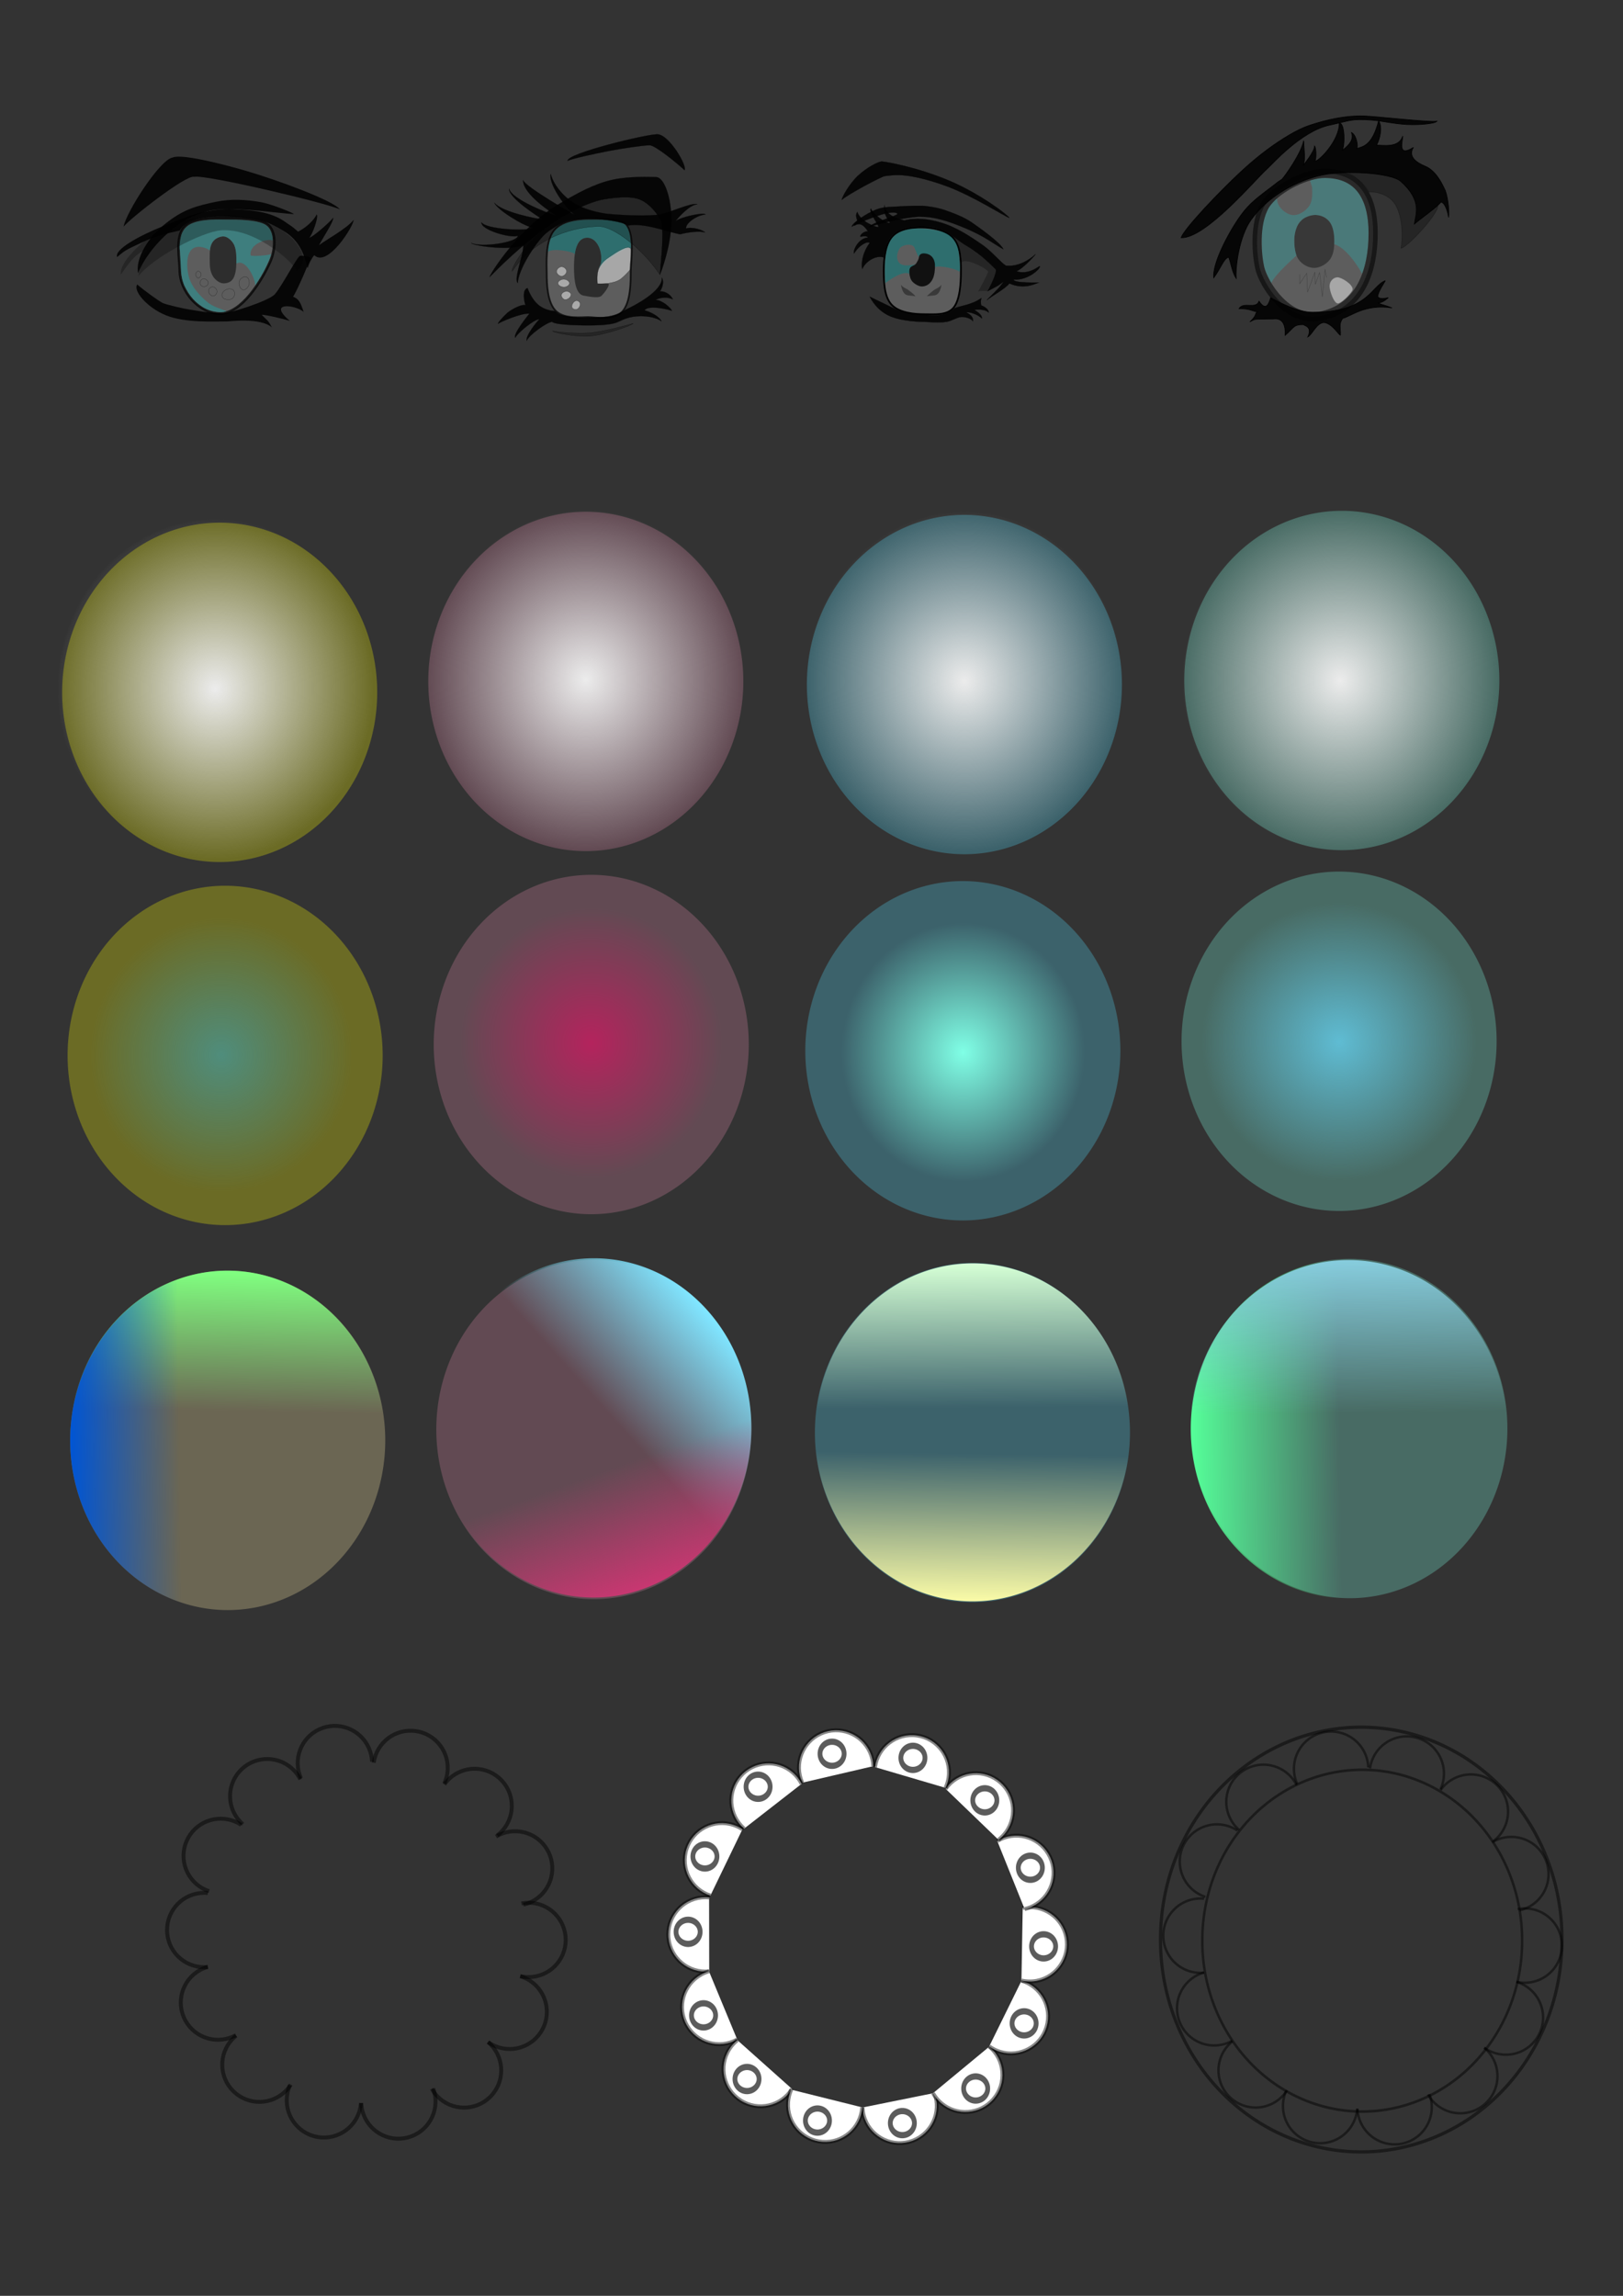 <?xml version="1.0" encoding="UTF-8" standalone="no"?>
<!-- Created with Inkscape (http://www.inkscape.org/) -->

<svg
   xmlns:osb="http://www.openswatchbook.org/uri/2009/osb"
   xmlns:dc="http://purl.org/dc/elements/1.1/"
   xmlns:cc="http://creativecommons.org/ns#"
   xmlns:rdf="http://www.w3.org/1999/02/22-rdf-syntax-ns#"
   xmlns:svg="http://www.w3.org/2000/svg"
   xmlns="http://www.w3.org/2000/svg"
   xmlns:xlink="http://www.w3.org/1999/xlink"
   xmlns:sodipodi="http://sodipodi.sourceforge.net/DTD/sodipodi-0.dtd"
   xmlns:inkscape="http://www.inkscape.org/namespaces/inkscape"
   width="744.094"
   height="1052.362"
   id="svg6096"
   version="1.1"
   inkscape:version="0.48.5 r10040"
   sodipodi:docname="Eyes.svg">
  <rect width="100%" height="100%" fill="#333333" stroke="none"/>
  <defs
     id="defs6098">
    <linearGradient
       inkscape:collect="always"
       id="linearGradient7953">
      <stop
         style="stop-color:#80ff80;stop-opacity:1;"
         offset="0"
         id="stop7955" />
      <stop
         style="stop-color:#80ff80;stop-opacity:0;"
         offset="1"
         id="stop7957" />
    </linearGradient>
    <linearGradient
       inkscape:collect="always"
       id="linearGradient7911">
      <stop
         style="stop-color:#0055d4;stop-opacity:1;"
         offset="0"
         id="stop7913" />
      <stop
         style="stop-color:#0055d4;stop-opacity:0;"
         offset="1"
         id="stop7915" />
    </linearGradient>
    <linearGradient
       inkscape:collect="always"
       id="linearGradient7903">
      <stop
         style="stop-color:#c83771;stop-opacity:1;"
         offset="0"
         id="stop7905" />
      <stop
         style="stop-color:#c83771;stop-opacity:0;"
         offset="1"
         id="stop7907" />
    </linearGradient>
    <linearGradient
       inkscape:collect="always"
       id="linearGradient7861">
      <stop
         style="stop-color:#80e5ff;stop-opacity:1;"
         offset="0"
         id="stop7863" />
      <stop
         style="stop-color:#80e5ff;stop-opacity:0;"
         offset="1"
         id="stop7865" />
    </linearGradient>
    <linearGradient
       inkscape:collect="always"
       id="linearGradient7853">
      <stop
         style="stop-color:#d5ffd5;stop-opacity:1;"
         offset="0"
         id="stop7855" />
      <stop
         style="stop-color:#d5ffd5;stop-opacity:0;"
         offset="1"
         id="stop7857" />
    </linearGradient>
    <linearGradient
       inkscape:collect="always"
       id="linearGradient7797">
      <stop
         style="stop-color:#ffffa9;stop-opacity:1;"
         offset="0"
         id="stop7799" />
      <stop
         style="stop-color:#ffffa9;stop-opacity:0;"
         offset="1"
         id="stop7801" />
    </linearGradient>
    <linearGradient
       inkscape:collect="always"
       id="linearGradient7789">
      <stop
         style="stop-color:#87cdde;stop-opacity:1;"
         offset="0"
         id="stop7791" />
      <stop
         style="stop-color:#87cdde;stop-opacity:0;"
         offset="1"
         id="stop7793" />
    </linearGradient>
    <linearGradient
       inkscape:collect="always"
       id="linearGradient7743">
      <stop
         style="stop-color:#55ff99;stop-opacity:1;"
         offset="0"
         id="stop7745" />
      <stop
         style="stop-color:#55ff99;stop-opacity:0;"
         offset="1"
         id="stop7747" />
    </linearGradient>
    <linearGradient
       inkscape:collect="always"
       id="linearGradient7604">
      <stop
         style="stop-color:#ff0066;stop-opacity:1;"
         offset="0"
         id="stop7606" />
      <stop
         style="stop-color:#ff0066;stop-opacity:0;"
         offset="1"
         id="stop7608" />
    </linearGradient>
    <linearGradient
       inkscape:collect="always"
       id="linearGradient7594">
      <stop
         style="stop-color:#37abc8;stop-opacity:1;"
         offset="0"
         id="stop7596" />
      <stop
         style="stop-color:#37abc8;stop-opacity:0;"
         offset="1"
         id="stop7598" />
    </linearGradient>
    <linearGradient
       inkscape:collect="always"
       id="linearGradient7535">
      <stop
         style="stop-color:#5fbcd3;stop-opacity:1;"
         offset="0"
         id="stop7537" />
      <stop
         style="stop-color:#5fbcd3;stop-opacity:0;"
         offset="1"
         id="stop7539" />
    </linearGradient>
    <linearGradient
       inkscape:collect="always"
       id="linearGradient7484">
      <stop
         style="stop-color:#80ffe6;stop-opacity:1;"
         offset="0"
         id="stop7486" />
      <stop
         style="stop-color:#80ffe6;stop-opacity:0;"
         offset="1"
         id="stop7488" />
    </linearGradient>
    <linearGradient
       inkscape:collect="always"
       id="linearGradient7206">
      <stop
         style="stop-color:#ececec;stop-opacity:1;"
         offset="0"
         id="stop7208" />
      <stop
         style="stop-color:#ececec;stop-opacity:0;"
         offset="1"
         id="stop7210" />
    </linearGradient>
    <linearGradient
       id="linearGradient7170">
      <stop
         id="stop7178"
         offset="0"
         style="stop-color:#aaffee;stop-opacity:0.498;" />
      <stop
         style="stop-color:#aaffee;stop-opacity:0;"
         offset="1"
         id="stop7174" />
    </linearGradient>
    <linearGradient
       id="linearGradient7154"
       osb:paint="solid">
      <stop
         style="stop-color:#cccccc;stop-opacity:1;"
         offset="0"
         id="stop7156" />
    </linearGradient>
    <radialGradient
       inkscape:collect="always"
       xlink:href="#linearGradient7206"
       id="radialGradient7212"
       cx="444.972"
       cy="349.296"
       fx="444.972"
       fy="349.296"
       r="72.826"
       gradientTransform="matrix(1,0,0,1.076,0,-26.648)"
       gradientUnits="userSpaceOnUse" />
    <radialGradient
       inkscape:collect="always"
       xlink:href="#linearGradient7206-7"
       id="radialGradient7212-2"
       cx="444.972"
       cy="349.296"
       fx="444.972"
       fy="349.296"
       r="72.826"
       gradientTransform="matrix(1,0,0,1.076,0,-26.648)"
       gradientUnits="userSpaceOnUse" />
    <linearGradient
       inkscape:collect="always"
       id="linearGradient7206-7">
      <stop
         style="stop-color:#ececec;stop-opacity:1;"
         offset="0"
         id="stop7208-5" />
      <stop
         style="stop-color:#ececec;stop-opacity:0;"
         offset="1"
         id="stop7210-7" />
    </linearGradient>
    <radialGradient
       inkscape:collect="always"
       xlink:href="#linearGradient7206-2"
       id="radialGradient7212-0"
       cx="444.972"
       cy="349.296"
       fx="444.972"
       fy="349.296"
       r="72.826"
       gradientTransform="matrix(1,0,0,1.076,0,-26.648)"
       gradientUnits="userSpaceOnUse" />
    <linearGradient
       inkscape:collect="always"
       id="linearGradient7206-2">
      <stop
         style="stop-color:#ececec;stop-opacity:1;"
         offset="0"
         id="stop7208-0" />
      <stop
         style="stop-color:#ececec;stop-opacity:0;"
         offset="1"
         id="stop7210-8" />
    </linearGradient>
    <radialGradient
       inkscape:collect="always"
       xlink:href="#linearGradient7206-20"
       id="radialGradient7212-28"
       cx="444.972"
       cy="349.296"
       fx="444.972"
       fy="349.296"
       r="72.826"
       gradientTransform="matrix(1,0,0,1.076,0,-26.648)"
       gradientUnits="userSpaceOnUse" />
    <linearGradient
       inkscape:collect="always"
       id="linearGradient7206-20">
      <stop
         style="stop-color:#ececec;stop-opacity:1;"
         offset="0"
         id="stop7208-55" />
      <stop
         style="stop-color:#ececec;stop-opacity:0;"
         offset="1"
         id="stop7210-2" />
    </linearGradient>
    <radialGradient
       r="72.826"
       fy="349.296"
       fx="444.972"
       cy="349.296"
       cx="444.972"
       gradientTransform="matrix(1,0,0,1.076,0,-26.648)"
       gradientUnits="userSpaceOnUse"
       id="radialGradient7329"
       xlink:href="#linearGradient7206-20"
       inkscape:collect="always" />
    <radialGradient
       r="72.826"
       fy="349.296"
       fx="444.972"
       cy="349.296"
       cx="444.972"
       gradientTransform="matrix(1,0,0,1.076,0,-26.648)"
       gradientUnits="userSpaceOnUse"
       id="radialGradient7329-6"
       xlink:href="#linearGradient7206-20-7"
       inkscape:collect="always" />
    <linearGradient
       inkscape:collect="always"
       id="linearGradient7206-20-7">
      <stop
         style="stop-color:#ececec;stop-opacity:1;"
         offset="0"
         id="stop7208-55-8" />
      <stop
         style="stop-color:#ececec;stop-opacity:0;"
         offset="1"
         id="stop7210-2-7" />
    </linearGradient>
    <radialGradient
       r="72.826"
       fy="349.296"
       fx="444.972"
       cy="349.296"
       cx="444.972"
       gradientTransform="matrix(1,0,0,1.076,0,-26.648)"
       gradientUnits="userSpaceOnUse"
       id="radialGradient7363"
       xlink:href="#linearGradient7206-20-7"
       inkscape:collect="always" />
    <radialGradient
       r="72.826"
       fy="349.296"
       fx="444.972"
       cy="349.296"
       cx="444.972"
       gradientTransform="matrix(1,0,0,1.076,0,-26.648)"
       gradientUnits="userSpaceOnUse"
       id="radialGradient7363-1"
       xlink:href="#linearGradient7206-20-7-6"
       inkscape:collect="always" />
    <linearGradient
       inkscape:collect="always"
       id="linearGradient7206-20-7-6">
      <stop
         style="stop-color:#ececec;stop-opacity:1;"
         offset="0"
         id="stop7208-55-8-0" />
      <stop
         style="stop-color:#ececec;stop-opacity:0;"
         offset="1"
         id="stop7210-2-7-9" />
    </linearGradient>
    <radialGradient
       r="72.826"
       fy="349.296"
       fx="444.972"
       cy="349.296"
       cx="444.972"
       gradientTransform="matrix(1,0,0,1.076,0,-26.648)"
       gradientUnits="userSpaceOnUse"
       id="radialGradient7397"
       xlink:href="#linearGradient7206-20-7-6"
       inkscape:collect="always" />
    <radialGradient
       r="72.826"
       fy="349.296"
       fx="444.972"
       cy="349.296"
       cx="444.972"
       gradientTransform="matrix(1,0,0,1.076,0,-26.648)"
       gradientUnits="userSpaceOnUse"
       id="radialGradient7329-8"
       xlink:href="#linearGradient7206-20-9"
       inkscape:collect="always" />
    <linearGradient
       inkscape:collect="always"
       id="linearGradient7206-20-9">
      <stop
         style="stop-color:#ececec;stop-opacity:1;"
         offset="0"
         id="stop7208-55-0" />
      <stop
         style="stop-color:#ececec;stop-opacity:0;"
         offset="1"
         id="stop7210-2-0" />
    </linearGradient>
    <radialGradient
       inkscape:collect="always"
       xlink:href="#linearGradient7484"
       id="radialGradient7490"
       cx="444.972"
       cy="349.296"
       fx="444.972"
       fy="349.296"
       r="72.226"
       gradientTransform="matrix(0.773,0.009,-0.01,0.82,104.637,58.867)"
       gradientUnits="userSpaceOnUse" />
    <radialGradient
       inkscape:collect="always"
       xlink:href="#linearGradient7535"
       id="radialGradient7541"
       cx="444.972"
       cy="349.296"
       fx="444.972"
       fy="349.296"
       r="72.226"
       gradientTransform="matrix(0.871,0.014,-0.014,0.88,62.382,35.877)"
       gradientUnits="userSpaceOnUse" />
    <radialGradient
       inkscape:collect="always"
       xlink:href="#linearGradient7594"
       id="radialGradient7602"
       cx="444.972"
       cy="349.296"
       fx="444.972"
       fy="349.296"
       r="72.226"
       gradientTransform="matrix(0.831,0.028,-0.03,0.869,85.389,33.047)"
       gradientUnits="userSpaceOnUse" />
    <radialGradient
       inkscape:collect="always"
       xlink:href="#linearGradient7604"
       id="radialGradient7610"
       cx="444.972"
       cy="349.296"
       fx="444.972"
       fy="349.296"
       r="72.226"
       gradientTransform="matrix(0.832,0.002,-0.002,0.859,75.424,48.389)"
       gradientUnits="userSpaceOnUse" />
    <linearGradient
       inkscape:collect="always"
       xlink:href="#linearGradient7743"
       id="linearGradient7749"
       x1="372.746"
       y1="349.296"
       x2="440.932"
       y2="348.286"
       gradientUnits="userSpaceOnUse" />
    <linearGradient
       inkscape:collect="always"
       xlink:href="#linearGradient7743-0"
       id="linearGradient7749-9"
       x1="372.746"
       y1="349.296"
       x2="440.932"
       y2="348.286"
       gradientUnits="userSpaceOnUse" />
    <linearGradient
       inkscape:collect="always"
       id="linearGradient7743-0">
      <stop
         style="stop-color:#55ff99;stop-opacity:1;"
         offset="0"
         id="stop7745-4" />
      <stop
         style="stop-color:#55ff99;stop-opacity:0;"
         offset="1"
         id="stop7747-9" />
    </linearGradient>
    <linearGradient
       inkscape:collect="always"
       xlink:href="#linearGradient7789"
       id="linearGradient7795"
       x1="443.962"
       y1="271.514"
       x2="444.972"
       y2="341.72"
       gradientUnits="userSpaceOnUse" />
    <linearGradient
       inkscape:collect="always"
       xlink:href="#linearGradient7797"
       id="linearGradient7803"
       x1="444.467"
       y1="428.593"
       x2="445.477"
       y2="359.398"
       gradientUnits="userSpaceOnUse" />
    <linearGradient
       inkscape:collect="always"
       xlink:href="#linearGradient7797-9"
       id="linearGradient7803-9"
       x1="444.467"
       y1="428.593"
       x2="445.477"
       y2="359.398"
       gradientUnits="userSpaceOnUse" />
    <linearGradient
       inkscape:collect="always"
       id="linearGradient7797-9">
      <stop
         style="stop-color:#ffffa9;stop-opacity:1;"
         offset="0"
         id="stop7799-5" />
      <stop
         style="stop-color:#ffffa9;stop-opacity:0;"
         offset="1"
         id="stop7801-5" />
    </linearGradient>
    <linearGradient
       inkscape:collect="always"
       xlink:href="#linearGradient7853"
       id="linearGradient7859"
       x1="445.477"
       y1="272.019"
       x2="445.982"
       y2="337.679"
       gradientUnits="userSpaceOnUse" />
    <linearGradient
       inkscape:collect="always"
       xlink:href="#linearGradient7861"
       id="linearGradient7867"
       x1="502.746"
       y1="303.582"
       x2="455.055"
       y2="346.439"
       gradientUnits="userSpaceOnUse" />
    <linearGradient
       inkscape:collect="always"
       xlink:href="#linearGradient7861-9"
       id="linearGradient7867-4"
       x1="502.746"
       y1="303.582"
       x2="455.055"
       y2="346.439"
       gradientUnits="userSpaceOnUse" />
    <linearGradient
       inkscape:collect="always"
       id="linearGradient7861-9">
      <stop
         style="stop-color:#80e5ff;stop-opacity:1;"
         offset="0"
         id="stop7863-0" />
      <stop
         style="stop-color:#80e5ff;stop-opacity:0;"
         offset="1"
         id="stop7865-5" />
    </linearGradient>
    <linearGradient
       inkscape:collect="always"
       xlink:href="#linearGradient7903"
       id="linearGradient7909"
       x1="472.032"
       y1="421.439"
       x2="452.912"
       y2="367.867"
       gradientUnits="userSpaceOnUse" />
    <linearGradient
       inkscape:collect="always"
       xlink:href="#linearGradient7911"
       id="linearGradient7917"
       x1="372.746"
       y1="349.296"
       x2="422.912"
       y2="348.582"
       gradientUnits="userSpaceOnUse" />
    <linearGradient
       inkscape:collect="always"
       xlink:href="#linearGradient7911-8"
       id="linearGradient7917-2"
       x1="372.746"
       y1="349.296"
       x2="422.912"
       y2="348.582"
       gradientUnits="userSpaceOnUse" />
    <linearGradient
       inkscape:collect="always"
       id="linearGradient7911-8">
      <stop
         style="stop-color:#0055d4;stop-opacity:1;"
         offset="0"
         id="stop7913-8" />
      <stop
         style="stop-color:#0055d4;stop-opacity:0;"
         offset="1"
         id="stop7915-1" />
    </linearGradient>
    <linearGradient
       inkscape:collect="always"
       xlink:href="#linearGradient7953"
       id="linearGradient7959"
       x1="444.175"
       y1="272.153"
       x2="442.912"
       y2="335.725"
       gradientUnits="userSpaceOnUse" />
    <linearGradient
       inkscape:collect="always"
       xlink:href="#linearGradient7789-0"
       id="linearGradient7795-6"
       x1="443.962"
       y1="271.514"
       x2="444.972"
       y2="341.72"
       gradientUnits="userSpaceOnUse" />
    <linearGradient
       inkscape:collect="always"
       id="linearGradient7789-0">
      <stop
         style="stop-color:#87cdde;stop-opacity:1;"
         offset="0"
         id="stop7791-2" />
      <stop
         style="stop-color:#87cdde;stop-opacity:0;"
         offset="1"
         id="stop7793-4" />
    </linearGradient>
    <linearGradient
       inkscape:collect="always"
       xlink:href="#linearGradient7743-2"
       id="linearGradient7749-90"
       x1="372.746"
       y1="349.296"
       x2="440.932"
       y2="348.286"
       gradientUnits="userSpaceOnUse" />
    <linearGradient
       inkscape:collect="always"
       id="linearGradient7743-2">
      <stop
         style="stop-color:#55ff99;stop-opacity:1;"
         offset="0"
         id="stop7745-2" />
      <stop
         style="stop-color:#55ff99;stop-opacity:0;"
         offset="1"
         id="stop7747-1" />
    </linearGradient>
  </defs>
  <sodipodi:namedview
     id="base"
     pagecolor="#ffffff"
     bordercolor="#666666"
     borderopacity="1.0"
     inkscape:pageopacity="0.0"
     inkscape:pageshadow="2"
     inkscape:zoom="1.979899"
     inkscape:cx="519.02753"
     inkscape:cy="162.73268"
     inkscape:document-units="px"
     inkscape:current-layer="layer1"
     showgrid="false"
     inkscape:window-width="1366"
     inkscape:window-height="706"
     inkscape:window-x="-8"
     inkscape:window-y="-8"
     inkscape:window-maximized="1" />
  <g
     inkscape:label="Layer 1"
     inkscape:groupmode="layer"
     id="layer1">
    <path
       style="fill:#000000;fill-opacity:1;stroke:none"
       d="m 611.74,110.579 c 0,2.8 -0.284,6.035 -2.021,8.394 -1.737,2.36 -4.928,3.844 -7.246,3.844 -2.317,0 -5.465,-1.441 -7.158,-3.932 -1.694,-2.491 -1.934,-6.031 -1.934,-8.832 0,-2.8 0.765,-6.21 2.633,-8.394 1.868,-2.185 4.841,-3.145 7.158,-3.145 2.317,0 5.159,1.266 6.721,3.582 1.562,2.316 1.846,5.682 1.846,8.482 z"
       id="path6052"
       inkscape:connector-curvature="0"
       sodipodi:nodetypes="sssssssss" />
    <path
       style="fill:#008080;fill-opacity:0.503;fill-rule:nonzero;stroke:none"
       d="m 617.224,83.671 c 0.886,0.467 2.582,1.413 4.247,3.116 1.286,1.316 2.191,2.641 3.706,6.018 1.258,2.805 2.351,8.693 2.256,13.701 -0.065,3.464 -0.011,8.697 -1.573,14.581 -0.219,0.827 -0.742,2.901 -1.419,4.482 -0.332,-1.02 -6.407,-11.654 -12.739,-13.676 0.172,-2.058 0.015,-7.395 -2.146,-10.21 -2.162,-2.814 -4.816,-2.931 -6.427,-3.167 -2.513,0.067 -4.772,1.169 -5.431,1.626 -1.464,1.014 -2.834,2.7 -3.336,4.523 -0.176,0.638 -1.425,3.113 -0.809,8.651 0.112,1.01 0.418,2.48 0.812,3.838 -0.615,0.6 -10.243,9.016 -11.528,12.667 -0.188,-0.268 -1.5,-2.81 -2.594,-5.438 -0.763,-1.834 -1.462,-5.579 -1.671,-9.63 -0.287,-5.571 -0.037,-9.346 0.659,-12.826 0.696,-3.48 1.736,-5.278 1.739,-5.332 0.039,-0.712 2.978,-4.723 4.542,-5.694 -0.29,3.412 3.318,6.935 6.61,7.613 2.864,0.59 6.121,-1.491 7.9,-3.812 1.707,-2.227 1.648,-5.466 1.562,-8.271 -0.039,-1.271 -1.102,-3.643 -0.935,-3.698 1.515,-0.492 5.072,-1.545 9.658,-0.984 4.293,0.526 5.998,1.435 6.916,1.919 z"
       id="path6055"
       inkscape:connector-curvature="0"
       sodipodi:nodetypes="sssssccscsssccsssscaaasss" />
    <path
       style="fill:#ffffff;fill-opacity:0.503;fill-rule:nonzero;stroke:#000000;stroke-width:0.2;stroke-miterlimit:4;stroke-opacity:0.275;stroke-dasharray:none"
       d="m 620.199,132.672 c -0.062,1.209 -5.064,6.473 -6.851,6.473 -1.786,0 -3.822,-5.604 -3.822,-8.018 0,-2.414 1.912,-4.062 3.698,-4.062 1.786,0 7.098,3.196 6.974,5.607 z"
       id="path6060"
       inkscape:connector-curvature="0"
       sodipodi:nodetypes="sssss" />
    <path
       style="fill:#cccccc;stroke:#000000;stroke-width:4.2;stroke-linecap:butt;stroke-linejoin:miter;stroke-miterlimit:4;stroke-opacity:0.549;stroke-dasharray:none;fill-opacity:0.275"
       d="m 629.546,106.873 c 0,16.853 -5.567,34.531 -24.453,38.079 -15.234,2.862 -26.004,-15.235 -27.542,-22.122 -1.837,-8.224 -2.215,-22.807 3.278,-30.01 5.493,-7.203 18.693,-13.349 26.443,-13.349 15.501,0 22.274,10.55 22.274,27.402 z"
       id="path5541"
       inkscape:connector-curvature="0"
       sodipodi:nodetypes="ssssss" />
    <path
       style="fill:#000000;fill-opacity:0.275;fill-rule:nonzero;stroke:#000000;stroke-width:0.3;stroke-linecap:butt;stroke-linejoin:miter;stroke-miterlimit:4;stroke-opacity:0.275"
       d="m 659.265,94.226 c 0,4.233 -14.494,19.554 -16.952,19.554 0.694,-4.021 1.04,-12.241 -1.899,-18.741 -2.939,-6.5 -10.65,-7.258 -12.78,-7.02 -0.831,-1.516 -2.99,-5.13 -9.449,-8.802 0.615,0 17.061,-1.274 24.544,4.329 3.039,2.275 6.04,7.104 6.351,10.613 0.356,4.018 -0.648,8.233 -0.768,8.754 0.305,-0.532 8.277,-6.566 10.953,-8.687 z"
       id="path6072"
       inkscape:connector-curvature="0"
       sodipodi:nodetypes="ccsccsscc" />
    <path
       style="fill:#000000;fill-opacity:0.89;fill-rule:nonzero;stroke:#000000;stroke-width:0.3;stroke-linecap:butt;stroke-linejoin:miter;stroke-miterlimit:4;stroke-opacity:1"
       d="m 580.902,77.436 c -4.574,3.911 -28.132,32.144 -39.438,31.526 1.703,-4.451 17.54,-21.076 27.564,-30.374 6.006,-5.57 12.457,-10.733 19.387,-15.099 3.903,-2.459 7.999,-4.742 12.384,-6.177 7.828,-2.562 16.222,-4.404 24.355,-4.176 5.277,0.148 31.197,3.096 33.635,2.416 -0.766,1.082 -7.697,1.844 -13.891,1.518 -6.194,-0.326 -11.651,-1.74 -16.392,-2.045 -9.482,-0.61 -9.177,0.252 -19.033,2.365 -13.094,2.807 -26.522,18.292 -28.572,20.045 z"
       id="path6075"
       inkscape:connector-curvature="0"
       sodipodi:nodetypes="scaaascssss" />
    <path
       style="fill:#000000;fill-opacity:0.89;fill-rule:nonzero;stroke:#000000;stroke-width:0.3;stroke-linecap:butt;stroke-linejoin:miter;stroke-miterlimit:4;stroke-opacity:1"
       d="m 642.098,83.02 c -4,-3.565 -25.884,-5.563 -38.201,-2.246 -11.735,3.161 -23.374,10.214 -30.4,20.131 -5.307,7.491 -7.161,21.302 -6.731,26.705 -1.99,-2.882 -2.637,-8.021 -3.49,-9.725 -2.339,0.744 -3.311,4.661 -6.826,9.492 -0.715,-6.214 6.261,-20.043 12.251,-28.454 4.155,-5.835 8.065,-8.546 15.874,-14.487 1.952,-1.485 0.608,-0.617 3.175,-2.282 1.168,-1.228 8.695,-11.545 9.944,-17.656 0.112,3.943 0.94,8.508 -0.188,11.345 0.835,-1.204 5.006,-6.25 5.206,-8.897 0.8,1.256 0.869,6.04 0.082,6.925 1.661,0.361 11.382,-9.47 11.203,-17.512 2.731,0 2.649,10.993 1.252,12.664 1.443,-1.175 5.989,-4.244 4.351,-8.271 2.109,0.915 3.241,6.006 2.419,7.357 2.675,-0.922 7.069,-1.125 10.021,-12.72 1.883,2.686 0.686,8.125 -0.933,11.155 2.862,-0.058 10.252,1.467 12.01,-4.157 -0.082,2.565 -2.534,9.855 4.904,5.186 -2.663,4.091 1.343,6.984 5.354,8.605 4.495,1.816 7.327,7.039 8.881,10.41 1.241,2.142 2.335,9.434 1.894,13.04 -0.394,-2.442 -1.688,-6.989 -3.603,-6.933 -1.216,1.892 -10.1,8.166 -12.07,9.954 0.414,-4.145 3.976,-10.398 -6.38,-19.629 z"
       id="path6069"
       inkscape:connector-curvature="0"
       sodipodi:nodetypes="saacccascccccccccccccsccccs" />
    <path
       style="fill:#000000;fill-opacity:0.889;fill-rule:nonzero;stroke:#000000;stroke-width:0.3;stroke-linecap:butt;stroke-linejoin:miter;stroke-miterlimit:4;stroke-opacity:1"
       d="m 635.066,128.688 c 0,0.393 -3.426,5.102 -3.418,7.387 1.167,1.061 2.556,0.857 4.845,0.383 -0.957,0.717 -1.893,1.869 -4.577,2.507 2.015,0.922 2.676,0.719 6.268,2.181 -12.404,-1.968 -19.156,4.09 -22.55,4.765 -1.99,2.681 -0.925,4.441 -1.076,7.719 -0.8,0 -3.695,-5.35 -7.536,-5.768 -3.404,0.107 -5.307,5.407 -7.445,6.602 2.368,-5.129 -2.06,-5.09 -1.826,-5.661 -4.836,-0.047 -4.309,1.219 -8.552,4.926 0.478,-8.707 -4.775,-7.542 -5.436,-7.529 -10.091,0.195 -7.677,-0.147 -10.719,1.305 3.357,-3.04 2.102,-3.675 3.37,-4.546 -1.748,-0.173 -3.489,-1.533 -8.366,-1.471 2.029,-3.434 7.741,0.499 9.182,-3.425 3.364,5.08 4.615,0.714 5.328,-1.612 4.88,2.641 12.749,6.678 19.15,6.678 25.605,0 27.085,-12.119 33.358,-14.442 z"
       id="path6066"
       inkscape:connector-curvature="0"
       sodipodi:nodetypes="cccccccccccscccccsc" />
    <path
       style="fill:none;stroke:#000000;stroke-width:0.2;stroke-linecap:butt;stroke-linejoin:miter;stroke-opacity:0.275;stroke-miterlimit:4;stroke-dasharray:none"
       d="m 595.893,125.755 0,4.286 3.214,-4.821 0.357,8.75 3.393,-9.286 0.179,5.714 1.964,-5.536 1.25,11.25 1.25,-12.679 0.714,3.75"
       id="path6633"
       inkscape:connector-curvature="0" />
    <path
       style="fill:#cccccc;stroke:#000000;stroke-width:0.8;stroke-linecap:butt;stroke-linejoin:miter;stroke-miterlimit:4;stroke-opacity:1;stroke-dasharray:none;fill-opacity:0.275"
       d="m 440.544,124.517 c 0,5.326 -0.421,13.007 -3.402,16.559 -2.981,3.552 -8.521,2.975 -13.164,2.975 -4.643,0 -11.614,-0.57 -15.151,-4.308 -3.537,-3.737 -3.641,-10.642 -3.641,-15.968 0,-5.326 0.756,-11.87 3.984,-15.422 3.228,-3.552 8.928,-4.112 13.571,-4.112 4.643,0 11.104,1.27 14.394,5.007 3.29,3.737 3.409,9.943 3.409,15.269 z"
       id="path6635"
       inkscape:connector-curvature="0"
       sodipodi:nodetypes="sssssssss" />
    <path
       style="fill:#000000;fill-opacity:0.814;fill-rule:nonzero;stroke:none"
       d="m 428.677,121.438 c 0,1.967 -0.132,4.776 -1.219,6.743 -1.088,1.967 -2.454,2.808 -4.157,3.092 -1.356,0.226 -2.82,-0.442 -3.929,-1.254 -1.667,-1.219 -1.944,-2.218 -2.277,-3.598 -0.309,-1.28 -0.41,-3.185 0.355,-3.934 0.912,-0.893 2.025,-0.798 2.657,-1.847 0.631,-1.049 1.149,-1.95 1.249,-2.988 0.119,-1.232 1.608,-1.59 2.121,-1.59 2.052,0 5.202,1.441 5.202,5.376 z"
       id="path6638"
       inkscape:connector-curvature="0"
       sodipodi:nodetypes="csasasssssc" />
    <path
       style="fill:#008080;fill-opacity:0.502;fill-rule:nonzero;stroke:none"
       d="m 439.616,116.265 c 0.124,1.094 1.042,8.176 0.148,8.28 -0.96,-1.24 -9.231,-3.119 -11.059,-2.082 0.044,-1.274 -0.371,-4.107 -1.993,-5.35 -1.621,-1.243 -4.416,-0.874 -4.496,-0.733 -0.093,0.162 -0.787,0.358 -0.911,1.378 -0.55,-0.357 -1.415,-2.666 -2.023,-4.19 -0.755,-1.893 -4.315,-1.726 -6.34,-0.229 -1.012,0.748 -2.714,4.708 -0.765,7.058 2.073,2.498 8.091,0.432 7.344,0.922 -0.374,0.245 -1.578,0.563 -2.261,1.401 -0.483,1.162 -0.43,0.896 -0.33,2.8 -3.386,-1.94 -11.066,4.356 -11.066,4.222 0,-0.538 -1.267,-13.805 2.45,-19.643 3.717,-5.838 12.402,-5.376 13.05,-5.376 0.649,0 9.025,0.048 13.39,2.811 4.366,2.763 4.8,8.199 4.861,8.733 z"
       id="path6643"
       inkscape:connector-curvature="0"
       sodipodi:nodetypes="sccsscssssccsssss" />
    <path
       style="fill:#1a1a1a;fill-opacity:0.537;fill-rule:nonzero;stroke:none"
       d="m 419.773,135.798 c -2.557,-0.445 -3.632,-0.084 -4.791,-0.958 -0.995,-0.751 -1.674,-2.625 -1.936,-4.3 1.049,1.319 2.501,1.759 3.157,2.209 0.58,0.399 2.498,1.855 3.569,3.049 z"
       id="path6646"
       inkscape:connector-curvature="0"
       sodipodi:nodetypes="cscsc" />
    <path
       style="fill:#1a1a1a;fill-opacity:0.537;fill-rule:nonzero;stroke:none"
       d="m 424.941,135.8 c 2.557,-0.445 3.632,-0.084 4.791,-0.958 0.995,-0.751 1.674,-2.625 1.936,-4.3 -1.049,1.319 -2.501,1.759 -3.157,2.209 -0.58,0.399 -2.498,1.855 -3.569,3.049 z"
       id="path6646-0"
       inkscape:connector-curvature="0"
       sodipodi:nodetypes="cscsc" />
    <path
       style="fill:#000000;fill-opacity:0.89;fill-rule:nonzero;stroke:#000000;stroke-width:0.1;stroke-miterlimit:4;stroke-opacity:1;stroke-dasharray:none"
       d="m 453.308,143.283 c -1.224,-1.201 -3.757,-1.673 -6.73,-1.234 0.808,0.351 3.844,2.198 3.552,3.913 -1.72,-1.831 -5.715,-3.104 -7.149,-2.827 0.769,0.554 3.445,1.648 3.039,4.134 -0.528,-1.171 -3.505,-2.156 -5.431,-1.981 -1.926,0.175 -4.339,1.851 -6.644,2.226 -3.299,0.538 -9.929,-0.002 -10.028,-0.002 -1.587,0 -10.064,-0.076 -15.926,-2.614 -5.862,-2.537 -8.615,-7.691 -9.217,-8.884 0.873,0.491 10.625,5.095 11.643,5.646 5.192,2.811 11.913,2.637 13.501,2.637 1.587,0 9.416,1.603 13.745,-3.005 2.972,-1.176 7.965,-1.581 12.243,-4.649 -0.287,1.045 -0.294,2.166 -0.084,3.339 2.133,0.78 3.433,2.049 3.488,3.3 z"
       id="path6667"
       inkscape:connector-curvature="0"
       sodipodi:nodetypes="cccccsasscssccccc" />
    <path
       style="fill:#000000;fill-opacity:0.89;fill-rule:nonzero;stroke:#000000;stroke-width:0.1;stroke-linecap:butt;stroke-linejoin:miter;stroke-miterlimit:4;stroke-opacity:1"
       d="m 476.416,129.498 c -2.754,0.908 -7.123,3.258 -13.687,0.401 -1.315,2.199 -9.133,6.441 -10.267,7.709 0.395,-0.831 6.46,-5.989 7.693,-8.693 -2.002,2.016 -4.989,3.252 -7.401,4.545 0.602,-0.839 4.82,-9.064 3.669,-10.089 -1.214,-1.081 -6.001,-6.393 -12.945,-10.507 -3.472,-2.057 -5.763,-4.02 -7.893,-5.528 -2.13,-1.508 -5.38,-2.73 -8.229,-3.171 -1.495,-0.231 -9.867,-0.902 -14.535,1.221 -4.431,2.015 -5.192,4.325 -5.897,5.617 -1.048,2.706 -1.694,5.163 -1.824,6.961 -3.494,-1.113 -8.275,1.783 -9.794,5.33 -0.776,-5.064 1.86,-9.98 3.449,-11.891 -0.704,-1.129 -4.824,0.759 -7.184,4.799 -0.634,-1.367 2.015,-6.963 6.246,-7.264 -0.017,-0.429 -0.319,-0.955 -3.427,-0.467 0.084,-1.471 3.02,-2.944 3.695,-2.215 -0.744,-0.98 -2.981,-5.135 -6.306,-2.842 -0.334,-1.218 1.286,-2.169 1.455,-1.909 -0.147,-0.457 -1.445,-2.961 -0.104,-4.309 -0.121,0.691 1.709,3.217 4.148,4.724 2.439,1.507 5.179,2.398 5.397,2.103 0.899,0.152 -4.676,-7.154 -3.397,-8.411 0.538,1.798 6.016,6.74 8.74,6.596 0.018,-0.829 -3.42,-3.47 -2.392,-8.284 -0.243,2.816 2.747,5.832 9.007,7.123 5.604,-1.441 11.03,-0.597 16.259,0.858 7.221,2.009 13.69,6.297 19.839,10.582 3.831,2.669 8.18,7.978 10.464,9.309 0.019,-0.178 5.987,1.452 13.6,-5.262 -1.417,1.805 -6.264,6.873 -8.841,7.822 1.648,0.474 5.13,1.464 10.674,-2.373 0.979,0.647 -5.13,6.732 -11.917,6.129 -0.234,1.808 11.802,1.355 11.704,1.387 z"
       id="path6670"
       inkscape:connector-curvature="0"
       sodipodi:nodetypes="sccccssssscccccccccccscccccaacccccs" />
    <path
       style="fill:#000000;fill-opacity:0.89;fill-rule:nonzero;stroke:#000000;stroke-width:0.1;stroke-linecap:butt;stroke-linejoin:miter;stroke-miterlimit:4;stroke-opacity:0.745"
       d="m 460.015,114.256 c -4.945,-2.755 -8.096,-5.645 -17.043,-9.469 -8.947,-3.824 -15.097,-5.429 -20.541,-5.429 -2.847,-0.402 -17.189,2.192 -24.235,4.911 1.268,-2.35 14.126,-5.472 13.192,-6.371 -2.851,-2.445 -18.938,4.812 -20.916,6.035 0.155,-1.726 7.063,-6.277 11.379,-7.94 3.454,-1.331 7.071,-1.099 11.015,-1.399 3.944,-0.3 9.284,-0.243 10.121,-0.243 0.836,0 6.385,0.588 10.297,1.996 3.912,1.408 8.514,2.999 12.593,5.866 1.684,1.183 12.839,8.864 14.137,12.043 z"
       id="path6673"
       inkscape:connector-curvature="0"
       sodipodi:nodetypes="csccccassssc" />
    <path
       style="fill:#000000;fill-opacity:0.275;fill-rule:nonzero;stroke:#000000;stroke-width:0.1;stroke-linecap:butt;stroke-linejoin:miter;stroke-miterlimit:4;stroke-opacity:0"
       d="m 452.647,133.525 c 0.261,-0.194 -3.179,-0.272 -4.212,0.077 0.25,-0.207 4.917,-8.951 4.628,-9.213 -3.197,-2.892 -10.86,-5.986 -12.206,-4.084 0.03,-0.202 -0.041,-1.851 -0.213,-2.938 -0.172,-1.088 -0.381,-1.927 -0.691,-3.324 -0.284,-1.277 -0.845,-2.758 -1.522,-3.752 -0.677,-0.994 -1.268,-1.548 -1.55,-1.94 0.482,0.4 3.468,2.665 5.767,4.074 0.276,0.169 2.067,1.217 3.048,1.88 0.981,0.662 2.148,1.534 2.457,1.8 0.34,0.185 2.252,1.691 4.093,3.362 1.841,1.671 3.676,3.458 4.278,4.06 0.426,2.558 -3.669,9.672 -3.877,9.999 z"
       id="path6676"
       inkscape:connector-curvature="0"
       sodipodi:nodetypes="ccscssscsscscc" />
    <path
       style="fill:#000000;fill-opacity:0.89;fill-rule:nonzero;stroke:#000000;stroke-width:0.1;stroke-linecap:butt;stroke-linejoin:miter;stroke-miterlimit:4;stroke-opacity:1"
       d="m 462.717,99.828 c -1.467,-0.231 -16.491,-10.016 -28.942,-14.562 -6.908,-2.522 -13.497,-4.234 -18.524,-4.817 -5.027,-0.582 -8.772,0.226 -9.556,0.246 -1.233,0.031 -16.635,8.183 -19.757,10.893 0,-1.017 3.382,-7.275 7.407,-11.031 4.024,-3.756 9.314,-6.509 10.883,-6.509 1.569,0 15.848,2.472 30.484,8.569 14.636,6.097 27.35,16.007 28.006,17.211 z"
       id="path6679"
       inkscape:connector-curvature="0"
       sodipodi:nodetypes="cssscsssc" />
    <path
       style="fill:#cccccc;fill-opacity:0.275;stroke:#000000;stroke-width:0.8;stroke-linecap:butt;stroke-linejoin:miter;stroke-miterlimit:4;stroke-opacity:0.745;stroke-dasharray:none"
       d="m 289.153,124.334 c 0,4.242 0.143,14.438 -4.001,18.63 -4.144,4.192 -12.574,2.38 -15.597,2.38 -3.023,0 -10.747,1.061 -14.714,-2.822 -3.967,-3.883 -4.177,-12.711 -4.177,-16.953 0,-4.242 -0.849,-14.614 3.294,-19.866 4.144,-5.251 13.281,-5.382 16.303,-5.382 3.023,0 14.278,-0.355 16.833,2.645 4.109,4.825 2.059,17.125 2.059,21.366 z"
       id="path6727-3"
       inkscape:connector-curvature="0"
       sodipodi:nodetypes="sssssssss" />
    <path
       style="fill:#000000;fill-opacity:0.516;fill-rule:nonzero;stroke:none"
       d="m 275.559,120.273 c -0.177,1.527 -1.587,2.484 -1.592,6.152 -0.002,1.738 -0.012,3.084 -0.005,3.448 0.445,0.048 4.31,-0.278 5.095,0.302 0.432,1.154 -2.572,4.764 -3.331,5.455 -1.518,1.382 -7.302,-0.032 -7.583,-0.041 -4.185,-0.132 -4.988,-6.878 -4.988,-13.021 0,-6.143 0.793,-13.253 5.694,-13.595 4.37,-0.305 7.415,5.197 6.709,11.3 z"
       id="path6730-6"
       inkscape:connector-curvature="0"
       sodipodi:nodetypes="csccsssasc" />
    <path
       style="fill:#008080;fill-opacity:0.502;fill-rule:nonzero;stroke:none"
       d="m 288.934,108.953 c 0,0.225 0.406,2.94 0.294,5.029 -1.129,-1.557 -6.215,2.013 -8.94,3.75 -2.18,1.389 -3.96,2.842 -5.738,5.216 0.423,-1.059 0.293,-0.629 0.398,-0.941 0.167,-0.495 0.523,-1.018 0.598,-1.666 0.013,-0.109 0.111,-1.223 0.106,-1.344 -0.004,-0.093 0.044,-1.05 -0.066,-2.074 -0.11,-1.024 -0.415,-2.103 -0.475,-2.341 -0.009,-0.037 -0.208,-0.724 -0.377,-1.101 -0.167,-0.373 -0.379,-0.862 -0.615,-1.233 -0.51,-0.804 -1.051,-1.59 -1.71,-2.097 -0.658,-0.507 -1.45,-0.918 -2.195,-1.082 -0.745,-0.163 -1.443,-0.078 -1.495,-0.078 -0.207,0 -2.041,0.178 -3.307,1.92 -1.266,1.742 -1.876,4.944 -1.842,5.574 -0.884,-1.26 -10.352,-2.864 -12.334,-1.059 0.28,-2.653 0.579,-5.242 2.421,-8.62 0.265,-0.502 1.23,-1.672 2.529,-2.659 1.298,-0.986 2.93,-1.79 5.028,-2.37 4.196,-1.162 9.649,-1.055 10.478,-1.055 0.414,0 3.027,-0.009 5.482,0.094 1.316,0.055 3.012,0.214 4.226,0.403 1.214,0.189 1.946,0.408 2.68,0.562 0.14,0.029 1.801,0.596 2.454,1.182 0.653,0.587 1.129,1.597 1.409,2.202 0.559,1.211 0.829,2.615 0.86,2.839 z"
       id="path6733-2"
       inkscape:connector-curvature="0"
       sodipodi:nodetypes="ccacscssssssssscccsssssssssc" />
    <path
       style="fill:#f2f2f2;fill-opacity:0.516;fill-rule:nonzero;stroke:#000000;stroke-width:0.1;stroke-miterlimit:4;stroke-opacity:0.745;stroke-dasharray:none"
       d="m 259.767,124.264 c 0.061,1.067 -1.12,2.288 -2.188,2.344 -1.062,0.055 -2.369,-1.031 -2.406,-2.094 -0.037,-1.06 1.19,-2.208 2.25,-2.25 1.026,-0.041 2.286,0.975 2.344,2 z"
       id="path6736-4"
       inkscape:connector-curvature="0"
       sodipodi:nodetypes="aaaaa" />
    <path
       style="fill:#f2f2f2;fill-opacity:0.516;fill-rule:nonzero;stroke:#000000;stroke-width:0.1;stroke-miterlimit:4;stroke-opacity:0.745;stroke-dasharray:none"
       d="m 261.079,129.827 c 0.021,0.989 -1.387,1.733 -2.375,1.781 -1.121,0.054 -2.827,-0.629 -2.875,-1.75 -0.045,-1.057 1.504,-1.859 2.562,-1.875 1.086,-0.017 2.665,0.758 2.688,1.844 z"
       id="path6738-5"
       inkscape:connector-curvature="0"
       sodipodi:nodetypes="aaaaa" />
    <path
       style="fill:#f2f2f2;fill-opacity:0.516;fill-rule:nonzero;stroke:#000000;stroke-width:0.1;stroke-miterlimit:4;stroke-opacity:0.745;stroke-dasharray:none"
       d="m 261.798,135.014 c 0.032,1.205 -1.584,2.456 -2.781,2.312 -0.902,-0.108 -1.784,-1.293 -1.625,-2.188 0.17,-0.956 1.467,-1.624 2.438,-1.594 0.818,0.025 1.947,0.65 1.969,1.469 z"
       id="path6740-8"
       inkscape:connector-curvature="0"
       sodipodi:nodetypes="aaaaa" />
    <path
       style="fill:#f2f2f2;fill-opacity:0.516;fill-rule:nonzero;stroke:#000000;stroke-width:0.1;stroke-miterlimit:4;stroke-opacity:0.745;stroke-dasharray:none"
       d="m 265.954,139.045 c 0.245,0.986 -0.489,2.323 -1.438,2.688 -0.744,0.286 -1.984,-0.061 -2.25,-0.812 -0.402,-1.137 0.697,-2.834 1.875,-3.094 0.711,-0.157 1.637,0.512 1.812,1.219 z"
       id="path6742-8"
       inkscape:connector-curvature="0"
       sodipodi:nodetypes="aaaaa" />
    <path
       style="fill:#ececec;fill-opacity:0.516;fill-rule:nonzero;stroke:#000000;stroke-width:0.1;stroke-miterlimit:4;stroke-opacity:0.745"
       d="m 289.032,119.811 c 0,0.673 -0.223,3.938 -0.343,4.073 -1.219,1.386 -2.963,3.19 -4.235,4.098 -2.919,2.085 -8.516,2.237 -10.562,2.062 0,-0.673 -0.519,-4.533 0.818,-7.236 1.336,-2.703 2.851,-3.787 4.782,-5.086 2.86,-1.924 8.532,-5.807 9.647,-3.722 0.325,0.023 -0.106,5.136 -0.106,5.81 z"
       id="path6749-1"
       inkscape:connector-curvature="0"
       sodipodi:nodetypes="ssscsacs" />
    <path
       style="fill:#000000;fill-opacity:0.89;fill-rule:nonzero;stroke:#000000;stroke-width:0.1;stroke-linecap:butt;stroke-linejoin:miter;stroke-miterlimit:4;stroke-opacity:0.745"
       d="m 308.008,142.454 c -1.203,-0.494 -10.613,-2.885 -12.527,-0.225 2.773,0.785 6.666,2.683 7.819,5.08 -2.705,-2.083 -8.276,-2.848 -13.01,-2.115 -4.734,0.733 -6.161,2.511 -9.404,3.159 -3.705,0.74 -8.183,0.793 -11.307,0.793 -0.391,0 -14.719,0.053 -16.486,-1.632 -2.392,0.19 -10.722,6.142 -11.617,8.691 -0.665,-2.34 5.164,-9.418 5.855,-9.87 -2.118,-0.28 -10.286,6.442 -11.049,8.449 -1.338,-1.486 6.072,-10.581 6.437,-11.017 -3.706,-0.373 -13.464,3.888 -14.417,4.672 0,-0.647 2.066,-2.897 4.203,-4.931 0.951,-0.905 5.824,-4.094 8.446,-3.649 -0.427,-0.792 -1.912,-7.01 0.888,-7.787 1.187,3.09 3.039,6.363 5.667,8.207 2.627,1.844 5.544,2.258 6.648,2.284 0.302,0.007 1.511,1.469 2.778,1.794 3.8,0.975 8.596,1.479 12.912,1.223 5.831,-0.346 10.779,0.428 17.128,-3.702 3.724,-1.63 16.893,-8.443 16.484,-14.613 1.202,2.196 0.009,5.179 -0.98,6.347 1.537,-0.291 4.719,0.777 5.987,3.598 -3.856,-1.929 -8.438,0.332 -7.804,0.302 2.537,-0.119 6.848,3.482 7.348,4.878 z"
       id="path6752-2"
       inkscape:connector-curvature="0"
       sodipodi:nodetypes="cccsasccccccsccsssaccccscc" />
    <path
       style="fill:#000000;fill-opacity:0.275;fill-rule:nonzero;stroke:#000000;stroke-width:0.1;stroke-linecap:butt;stroke-linejoin:miter;stroke-miterlimit:4;stroke-opacity:0.745"
       d="m 290.329,148.233 c -0.486,0.942 -13.239,5.378 -20.25,5.875 -5.625,0.399 -15.954,-1.478 -16.75,-2.375 1.724,0.473 11.177,1.323 16.75,0.875 6.883,-0.554 17.643,-3.637 20.25,-4.375 z"
       id="path6755-1"
       inkscape:connector-curvature="0"
       sodipodi:nodetypes="cacac" />
    <path
       style="fill:#000000;fill-opacity:0.89;fill-rule:nonzero;stroke:#000000;stroke-width:0.1;stroke-linecap:butt;stroke-linejoin:miter;stroke-miterlimit:4;stroke-opacity:0.745"
       d="m 302.578,125.892 c 0.188,-3.718 2.387,-21.538 0.145,-25.44 -1.581,-2.751 -5.511,-8.092 -10.709,-9.463 -5.198,-1.372 -13.123,0.046 -15.187,0.351 -3.174,0.469 -13.384,3.536 -25.738,12.416 -12.354,8.88 -22.54,19.072 -26.603,23.228 0.375,-1.907 13.816,-22.687 31.401,-33.224 8.792,-5.268 16.589,-9.476 24.709,-11.304 8.12,-1.828 18.002,-1.276 20.089,-1.276 4.174,0 7.506,10.834 7.069,21.645 -0.437,10.811 -4.519,21.411 -5.176,23.068 z"
       id="path6758-4"
       inkscape:connector-curvature="0"
       sodipodi:nodetypes="csssscsscsc" />
    <path
       style="fill:#000000;fill-opacity:0.89;fill-rule:nonzero;stroke:#000000;stroke-width:0.1;stroke-linecap:butt;stroke-linejoin:miter;stroke-miterlimit:4;stroke-opacity:0.745;stroke-dasharray:none"
       d="m 323.446,98.326 c -3.737,0.228 -9.237,3.922 -8.918,6.418 2.811,-0.884 7.584,0.594 8.793,1.852 -2.321,-0.878 -7.984,-0.158 -11.576,0.798 -7.401,-1.617 -16.723,-5.3 -23.8,-4.017 -2.006,-1.787 -13.487,-3.07 -13.926,-3.07 -0.439,0 -9.448,-0.701 -14.8,1.28 -1.338,0.495 -7.419,3.587 -10.154,6.541 -5.551,5.997 -11.678,16.774 -11.649,21.572 -2.197,-1.614 3.066,-13.855 2.443,-17.508 -4.123,2.872 -22.296,0.731 -23.884,-0.797 4.95,2.224 21.309,-0.335 21.456,-3.292 -3.502,1.203 -17.213,-2.809 -16.675,-6.212 1.907,3.278 21.127,4.244 23.525,2.504 -4.661,-0.969 -16.653,-8.499 -17.612,-11.477 3.193,4.259 19.436,7.434 22.128,7.649 -1.58,-0.972 -15.763,-9.888 -15.405,-14.091 1.248,5.051 18.934,11.729 21.831,12.462 -1.968,-1.224 -15.463,-9.817 -15.418,-16.384 0.875,3.043 24.129,16.356 24.652,16.411 -2.938,-0.749 -13.181,-13.873 -11.972,-19.222 1.008,4.284 5.379,10.376 11.505,13.854 6.126,3.478 14.365,4.461 14.804,4.461 0.22,0 14.02,1.428 23.669,0.323 3.131,-0.358 14.821,-5.791 17.241,-4.731 -3.642,0.221 -8.889,6.24 -10.12,7.842 1.928,-1.898 13.275,-4.381 13.862,-3.165 z"
       id="path6761"
       inkscape:connector-curvature="0"
       sodipodi:nodetypes="cccccssacccccccccccccsssccc" />
    <path
       style="fill:#000000;fill-opacity:0.271;fill-rule:nonzero;stroke:#000000;stroke-width:0.1;stroke-linecap:butt;stroke-linejoin:miter;stroke-miterlimit:4;stroke-opacity:0.745"
       d="m 303.695,111.209 c 0,0.858 -0.83,11.761 -1.201,14.652 -7.378,-11.15 -20.808,-22.089 -27.989,-22.081 -9.966,0.132 -28.55,4.143 -39.711,20.598 -0.419,-1.863 6.712,-13.603 16.163,-20.547 3.656,-2.687 9.155,-5.875 12.651,-7.674 3.734,-1.922 7.489,-3.152 7.659,-3.249 0.11,-0.063 2.307,-0.885 5.168,-1.487 1.21,-0.255 5.798,-0.923 8.725,-1.032 1.679,-0.062 3.242,-0.025 5.034,0.22 2.032,0.277 3.287,0.763 4.748,1.564 1.613,0.885 3.459,2.674 4.272,3.493 0.467,0.471 4.181,4.494 4.202,7.323 0.359,2.98 0.279,7.54 0.279,8.22 z"
       id="path6764-9"
       inkscape:connector-curvature="0"
       sodipodi:nodetypes="scccssssasascs" />
    <path
       style="fill:#000000;fill-opacity:0.89;fill-rule:nonzero;stroke:#000000;stroke-width:0.1;stroke-linecap:butt;stroke-linejoin:miter;stroke-miterlimit:4;stroke-opacity:0.745"
       d="m 313.84,77.999 c -2.673,-2.557 -13.433,-11.508 -16.023,-11.409 -2.664,-0.034 -12.286,1.41 -18.357,2.553 -6.475,1.218 -17.549,3.654 -19.227,4.578 -0.503,-3.352 35.779,-12.164 41.107,-12.164 5.328,0 13.842,14.517 12.5,16.443 z"
       id="path6767-8"
       inkscape:connector-curvature="0"
       sodipodi:nodetypes="ccacsc" />
    <path
       style="fill:#cccccc;fill-opacity:0.275;fill-rule:nonzero;stroke:#000000;stroke-width:1.2;stroke-linecap:butt;stroke-linejoin:miter;stroke-miterlimit:4;stroke-opacity:0.745;stroke-dasharray:none"
       d="m 123.945,119.742 c -3.909,8.875 -13.188,23.966 -23.017,23.966 -9.829,0 -18.508,-10.234 -18.508,-19.932 0,-4.849 -2.161,-14.815 1.89,-19.535 4.051,-4.72 14.314,-4.194 19.228,-4.194 4.914,0 16.126,-0.23 19.702,3.363 3.576,3.593 2.84,11.483 0.704,16.331 z"
       id="path6881"
       inkscape:connector-curvature="0"
       sodipodi:nodetypes="sssssss" />
    <path
       style="fill:#000000;fill-opacity:0.518;fill-rule:nonzero;stroke:none"
       d="m 108.344,120.691 c 0,2.359 -0.387,5.31 -1.455,7.019 -1.068,1.709 -2.818,2.176 -4.358,2.176 -1.54,0 -3.483,-1.193 -4.684,-2.917 -1.202,-1.724 -1.663,-3.978 -1.663,-6.337 0,-2.359 -0.325,-6.437 0.862,-8.917 1.187,-2.48 3.886,-3.362 5.426,-3.362 1.54,0 3.898,1.668 4.981,4.163 1.083,2.495 0.892,5.817 0.892,8.176 z"
       id="path6884"
       inkscape:connector-curvature="0"
       sodipodi:nodetypes="sssssssss" />
    <path
       style="fill:#2c9090;fill-opacity:0.639;fill-rule:nonzero;stroke:none"
       d="m 125.003,110.211 c -3.23,-1.053 -10.934,1.98 -10.101,6.895 1.426,0.526 7.779,-0.051 9.419,-0.618 -0.195,0.923 -1.531,4.416 -3.242,7.648 -1.711,3.232 -3.798,6.204 -4.069,6.678 0.04,-3.07 -4.278,-12.468 -8.646,-9.989 0.04,-2.201 0.187,-6.817 -1.44,-9.37 -0.813,-1.276 -2.065,-2.331 -3.146,-2.776 -1.176,-0.485 -1.995,-0.272 -2.048,-0.266 -0.672,0.067 -2.519,0.541 -3.733,1.847 -1.213,1.306 -1.793,3.442 -1.829,4.579 -0.581,-0.7 -5.282,-2.983 -8.046,-0.683 -2.763,2.301 -2.646,8.32 -1.641,12.349 1.186,4.754 4.793,8.815 8.554,11.956 2.465,2.059 5.519,2.856 8.711,4.121 -0.592,0.779 -6.259,1.014 -10.77,-1.788 -4.511,-2.802 -6.374,-6.057 -8.191,-9.294 -2.617,-4.661 -1.766,-14.168 -2.404,-17.072 -0.277,-1.259 0.154,-5.719 1.155,-7.73 1.001,-2.012 2.495,-3.19 3.106,-3.573 4.89,-3.062 15.338,-2.424 16.689,-2.424 1.351,0 12.338,-0.236 17.342,1.801 4.208,1.713 4.393,6.921 4.33,7.71 z"
       id="path6887"
       inkscape:connector-curvature="0"
       sodipodi:nodetypes="cccsccsssscsaacsssssssc" />
    <path
       style="fill:none;fill-opacity:0.441;fill-rule:nonzero;stroke:#000000;stroke-opacity:0.745;stroke-width:0.1;stroke-miterlimit:4;stroke-dasharray:none"
       d="m 92.22,125.852 c 0,0.885 -0.891,1.602 -1.316,1.602 -0.426,0 -1.149,-0.717 -1.149,-1.602 0,-0.885 0.723,-1.602 1.149,-1.602 0.426,0 1.316,0.717 1.316,1.602 z"
       id="path6892"
       inkscape:connector-curvature="0"
       sodipodi:nodetypes="sssss" />
    <path
       style="fill:none;fill-opacity:0.441;fill-rule:nonzero;stroke:#000000;stroke-opacity:0.745;stroke-width:0.1;stroke-miterlimit:4;stroke-dasharray:none"
       d="m 95.535,129.708 c 0,0.917 -1.137,1.661 -2.021,1.661 -0.885,0 -1.853,-0.744 -1.853,-1.661 0,-0.917 0.885,-1.955 1.769,-1.955 0.885,0 2.105,1.037 2.105,1.955 z"
       id="path6894"
       inkscape:connector-curvature="0"
       sodipodi:nodetypes="sssss" />
    <path
       style="fill:none;fill-opacity:0.441;fill-rule:nonzero;stroke:#000000;stroke-opacity:0.745;stroke-width:0.1;stroke-miterlimit:4;stroke-dasharray:none"
       d="m 99.485,133.613 c 0,1.081 -0.911,2.083 -1.829,2.083 -0.917,0 -2.08,-1.254 -2.08,-2.335 0,-1.081 0.995,-1.874 1.913,-1.874 0.917,0 1.997,1.044 1.997,2.125 z"
       id="path6896"
       inkscape:connector-curvature="0"
       sodipodi:nodetypes="sssss" />
    <path
       style="fill:none;fill-opacity:0.441;fill-rule:nonzero;stroke:#000000;stroke-opacity:0.745;stroke-width:0.1;stroke-miterlimit:4;stroke-dasharray:none"
       d="m 107.6,134.665 c 0,1.671 -1.424,2.69 -2.768,2.69 -1.343,0 -3.061,-0.432 -3.061,-2.103 0,-1.671 2.012,-2.858 3.355,-2.858 1.343,0 2.474,0.599 2.474,2.27 z"
       id="path6898"
       inkscape:connector-curvature="0"
       sodipodi:nodetypes="sssss" />
    <path
       style="fill:none;fill-opacity:0.441;fill-rule:nonzero;stroke:#000000;stroke-opacity:0.745;stroke-width:0.1;stroke-miterlimit:4;stroke-dasharray:none"
       d="m 114.29,129.639 c 0,1.769 -1.636,3.245 -2.619,3.245 -0.983,0 -2.115,-1.392 -2.115,-3.161 0,-1.769 1.887,-2.91 2.87,-2.91 0.983,0 1.864,1.057 1.864,2.826 z"
       id="path6900"
       inkscape:connector-curvature="0"
       sodipodi:nodetypes="sssss" />
    <path
       style="fill:#000000;fill-opacity:0.89;fill-rule:nonzero;stroke:none"
       d="m 142.308,118.503 c 0,0.41 -6.211,15.186 -7.967,17.517 2.871,0.966 3.671,3.308 4.88,6.967 -3.626,-3.311 -17.045,-4.876 -6.312,4.116 -2.344,-0.777 -11.076,-2.882 -12.922,-2.807 2.543,2.745 2.717,2.094 4.658,5.767 -5.252,-4.578 -19.094,-2.716 -20.651,-2.716 -6.225,0 -19.203,0.714 -27.897,-2.811 -8.693,-3.525 -15.237,-11.288 -13.161,-14.124 2.328,2.126 10.08,7.806 11.756,8.525 2.013,0.863 10.372,2.748 12.631,3.032 2.611,0.328 8.709,1.677 14.934,1.677 3.112,0 21.083,-5.704 23.778,-8.804 3.366,-3.871 10.326,-17.503 11.564,-17.581 2.045,-0.128 4.709,0.423 4.709,1.242 z"
       id="path6907"
       inkscape:connector-curvature="0"
       sodipodi:nodetypes="scccccsscssssss" />
    <path
       style="fill:#000000;fill-opacity:0.89;fill-rule:nonzero;stroke:none"
       d="m 141.089,122.886 c -0.905,-1.616 -1.611,-11.182 -10.525,-16.665 -4.457,-2.742 -8.355,-4.819 -13.844,-5.855 -5.489,-1.036 -12.567,-1.03 -12.944,-1.03 -0.377,0 -7.137,-0.275 -12.073,0.726 -4.936,1.001 -8.048,3.158 -9.255,5.589 -6.173,1.39 -11.573,2.661 -17.499,5.538 -5.926,2.877 -7.205,3.033 -11.208,6.652 -1.49,-3.327 9.468,-9.549 21.411,-14.328 5.971,-2.389 11.753,-4.68 16.847,-5.957 5.094,-1.278 9.843,-1.907 14.802,-1.661 8.533,0.424 17.391,1.002 24.345,6.097 2.748,2.013 2.015,1.115 5.519,4.184 1.515,-0.72 6.284,-3.533 8.539,-7.906 1.009,1.284 -2.111,9.504 -3.407,10.72 1.784,-0.49 8.688,-6.422 11.013,-9.219 0.094,1.864 -3.566,7.3 -6.589,12.649 2.908,-2.308 12.887,-7.664 15.885,-11.63 0.253,2.496 -11.917,22.071 -18.022,16.201 -0.708,0.596 -2.588,3.863 -2.994,5.896 z"
       id="path6910"
       inkscape:connector-curvature="0"
       sodipodi:nodetypes="csssscscsssscccccccc" />
    <path
       style="fill:#000000;fill-opacity:0.89;fill-rule:nonzero;stroke:none"
       d="m 134.71,98.078 c 0,0.324 -16.014,-1.645 -21.298,-1.902 -4.127,-0.201 -12.855,-0.976 -18.901,0.814 -7.06,2.09 -11.818,4.412 -19.029,11.216 -7.211,6.805 -11.2,14.058 -12.1,17.051 -1.281,-4.85 2.389,-14.25 11.388,-21.845 8.999,-7.595 15.7,-9.127 24.439,-10.952 6.621,-1.383 13.631,-0.992 20.29,0.193 5.3,0.943 15.211,5.101 15.211,5.425 z"
       id="path6913"
       inkscape:connector-curvature="0"
       sodipodi:nodetypes="ssascsaas" />
    <path
       style="fill:#000000;fill-opacity:0.275;fill-rule:nonzero;stroke:none"
       d="m 134.719,110.092 c 0.712,0.958 8.336,8.848 1.441,14.184 -2.914,-5.103 -11.707,-11.693 -19.033,-15.19 -4.887,-2.333 -10.466,-3.922 -15.865,-3.502 -8.402,0.652 -30.974,12.135 -38.038,21.258 0.917,-1.371 1.557,-8.891 4.179,-12.38 -5.77,1.191 -10.222,9.201 -11.984,11.315 -0.867,-5.269 9.183,-14.816 16.312,-19.304 8.624,-5.428 19.412,-7.115 29.585,-7.695 6.567,-0.374 11.456,0.306 19.538,2.765 8.082,2.46 13.434,7.97 13.864,8.549 z"
       id="path6916"
       inkscape:connector-curvature="0"
       sodipodi:nodetypes="scascccaass" />
    <path
       style="fill:#000000;fill-opacity:0.89;fill-rule:nonzero;stroke:none"
       d="M 155.812,96.005 C 151.244,93.402 94.078,79.864 89.055,81.05 c -3.599,-1.186 -29.418,19.1 -32.384,22.831 1.008,-6.295 16.682,-30.984 22.595,-31.696 3.956,-1.758 22.768,2.969 33.737,6.196 14.804,4.355 40.021,13.646 42.809,17.624 z"
       id="path6973"
       inkscape:connector-curvature="0"
       sodipodi:nodetypes="ccccac" />
    <path
       sodipodi:type="arc"
       style="fill:#80ffe6;fill-opacity:0.275;fill-rule:nonzero;stroke:none;stroke-width:1.2;stroke-linecap:butt;stroke-linejoin:miter;stroke-miterlimit:4;stroke-opacity:0.745;stroke-dasharray:none"
       id="path5497"
       sodipodi:cx="444.9722"
       sodipodi:cy="349.29602"
       sodipodi:rx="72.225906"
       sodipodi:ry="77.781746"
       d="m 517.198,349.296 a 72.226,77.782 0 1 1 -144.452,0 72.226,77.782 0 1 1 144.452,0 z"
       transform="translate(170.211,-37.376)" />
    <path
       sodipodi:type="arc"
       style="fill:url(#radialGradient7212);fill-opacity:1;fill-rule:nonzero;stroke:none"
       id="path5497-3"
       sodipodi:cx="444.9722"
       sodipodi:cy="349.29602"
       sodipodi:rx="72.225906"
       sodipodi:ry="77.781746"
       d="m 517.198,349.296 a 72.226,77.782 0 1 1 -144.452,0 72.226,77.782 0 1 1 144.452,0 z"
       transform="translate(169.496,-37.253)" />
    <path
       sodipodi:type="arc"
       style="fill:#ffff00;fill-opacity:0.275;fill-rule:nonzero;stroke:none"
       id="path5497-2"
       sodipodi:cx="444.9722"
       sodipodi:cy="349.29602"
       sodipodi:rx="72.225906"
       sodipodi:ry="77.781746"
       d="m 517.198,349.296 a 72.226,77.782 0 1 1 -144.452,0 72.226,77.782 0 1 1 144.452,0 z"
       transform="translate(-344.258,-31.934)" />
    <path
       sodipodi:type="arc"
       style="fill:#de87aa;fill-opacity:0.275;fill-rule:nonzero;stroke:none"
       id="path5497-7"
       sodipodi:cx="444.9722"
       sodipodi:cy="349.29602"
       sodipodi:rx="72.225906"
       sodipodi:ry="77.781746"
       d="m 517.198,349.296 a 72.226,77.782 0 1 1 -144.452,0 72.226,77.782 0 1 1 144.452,0 z"
       transform="translate(-176.401,-36.934)" />
    <path
       sodipodi:type="arc"
       style="fill:#55ddff;fill-opacity:0.275;fill-rule:nonzero;stroke:none"
       id="path5497-8"
       sodipodi:cx="444.9722"
       sodipodi:cy="349.29602"
       sodipodi:rx="72.225906"
       sodipodi:ry="77.781746"
       d="m 517.198,349.296 a 72.226,77.782 0 1 1 -144.452,0 72.226,77.782 0 1 1 144.452,0 z"
       transform="translate(-2.829,-35.505)" />
    <path
       sodipodi:type="arc"
       style="fill:url(#radialGradient7329);fill-opacity:1;fill-rule:nonzero;stroke:none"
       id="path5497-3-7"
       sodipodi:cx="444.9722"
       sodipodi:cy="349.29602"
       sodipodi:rx="72.225906"
       sodipodi:ry="77.781746"
       d="m 517.198,349.296 a 72.226,77.782 0 1 1 -144.452,0 72.226,77.782 0 1 1 144.452,0 z"
       transform="translate(-2.829,-36.934)" />
    <path
       sodipodi:type="arc"
       style="fill:url(#radialGradient7363);fill-opacity:1;fill-rule:nonzero;stroke:none"
       id="path5497-3-7-8"
       sodipodi:cx="444.9722"
       sodipodi:cy="349.29602"
       sodipodi:rx="72.225906"
       sodipodi:ry="77.781746"
       d="m 517.198,349.296 a 72.226,77.782 0 1 1 -144.452,0 72.226,77.782 0 1 1 144.452,0 z"
       transform="translate(-176.401,-37.648)" />
    <path
       sodipodi:type="arc"
       style="fill:url(#radialGradient7397);fill-opacity:1;fill-rule:nonzero;stroke:none"
       id="path5497-3-7-8-5"
       sodipodi:cx="444.9722"
       sodipodi:cy="349.29602"
       sodipodi:rx="72.225906"
       sodipodi:ry="77.781746"
       d="m 517.198,349.296 a 72.226,77.782 0 1 1 -144.452,0 72.226,77.782 0 1 1 144.452,0 z"
       transform="translate(-346.278,-33.449)" />
    <path
       sodipodi:type="arc"
       style="fill:#55ddff;fill-opacity:0.275;fill-rule:nonzero;stroke:none"
       id="path5497-8-7"
       sodipodi:cx="444.9722"
       sodipodi:cy="349.29602"
       sodipodi:rx="72.225906"
       sodipodi:ry="77.781746"
       d="m 517.198,349.296 a 72.226,77.782 0 1 1 -144.452,0 72.226,77.782 0 1 1 144.452,0 z"
       transform="translate(-3.544,132.352)" />
    <path
       sodipodi:type="arc"
       style="fill:url(#radialGradient7490);fill-opacity:1;fill-rule:nonzero;stroke:none"
       id="path5497-3-7-0"
       sodipodi:cx="444.9722"
       sodipodi:cy="349.29602"
       sodipodi:rx="72.225906"
       sodipodi:ry="77.781746"
       d="m 517.198,349.296 a 72.226,77.782 0 1 1 -144.452,0 72.226,77.782 0 1 1 144.452,0 z"
       transform="translate(-3.544,133.066)" />
    <path
       sodipodi:type="arc"
       style="fill:#80ffe6;fill-opacity:0.275;fill-rule:nonzero;stroke:none"
       id="path5497-89"
       sodipodi:cx="444.9722"
       sodipodi:cy="349.29602"
       sodipodi:rx="72.225906"
       sodipodi:ry="77.781746"
       d="m 517.198,349.296 a 72.226,77.782 0 1 1 -144.452,0 72.226,77.782 0 1 1 144.452,0 z"
       transform="translate(168.956,128.005)" />
    <path
       sodipodi:type="arc"
       style="fill:url(#radialGradient7541);fill-opacity:1;fill-rule:nonzero;stroke:none"
       id="path5497-3-8"
       sodipodi:cx="444.9722"
       sodipodi:cy="349.29602"
       sodipodi:rx="72.225906"
       sodipodi:ry="77.781746"
       d="m 517.198,349.296 a 72.226,77.782 0 1 1 -144.452,0 72.226,77.782 0 1 1 144.452,0 z"
       transform="translate(168.957,128.004)" />
    <path
       sodipodi:type="arc"
       style="fill:#ffff00;fill-opacity:0.275;fill-rule:nonzero;stroke:none"
       id="path5497-2-2"
       sodipodi:cx="444.9722"
       sodipodi:cy="349.29602"
       sodipodi:rx="72.225906"
       sodipodi:ry="77.781746"
       d="m 517.198,349.296 a 72.226,77.782 0 1 1 -144.452,0 72.226,77.782 0 1 1 144.452,0 z"
       transform="translate(-341.758,134.495)" />
    <path
       sodipodi:type="arc"
       style="fill:#de87aa;fill-opacity:0.275;fill-rule:nonzero;stroke:none"
       id="path5497-7-1"
       sodipodi:cx="444.9722"
       sodipodi:cy="349.29602"
       sodipodi:rx="72.225906"
       sodipodi:ry="77.781746"
       d="m 517.198,349.296 a 72.226,77.782 0 1 1 -144.452,0 72.226,77.782 0 1 1 144.452,0 z"
       transform="translate(-173.901,129.495)" />
    <path
       sodipodi:type="arc"
       style="fill:url(#radialGradient7610);fill-opacity:1;fill-rule:nonzero;stroke:none;opacity:0.522"
       id="path5497-3-7-8-4"
       sodipodi:cx="444.9722"
       sodipodi:cy="349.29602"
       sodipodi:rx="72.225906"
       sodipodi:ry="77.781746"
       d="m 517.198,349.296 a 72.226,77.782 0 1 1 -144.452,0 72.226,77.782 0 1 1 144.452,0 z"
       transform="translate(-173.901,128.78)" />
    <path
       sodipodi:type="arc"
       style="opacity:0.535;fill:url(#radialGradient7602);fill-opacity:1;fill-rule:nonzero;stroke:none"
       id="path5497-3-7-8-5-9"
       sodipodi:cx="444.9722"
       sodipodi:cy="349.29602"
       sodipodi:rx="72.225906"
       sodipodi:ry="77.781746"
       d="m 517.198,349.296 a 72.226,77.782 0 1 1 -144.452,0 72.226,77.782 0 1 1 144.452,0 z"
       transform="translate(-343.273,134.495)" />
    <path
       sodipodi:type="arc"
       style="fill:#80ffe6;fill-opacity:0.275;fill-rule:nonzero;stroke:none"
       id="path5497-73"
       sodipodi:cx="444.9722"
       sodipodi:cy="349.29602"
       sodipodi:rx="72.225906"
       sodipodi:ry="77.781746"
       d="m 517.198,349.296 a 72.226,77.782 0 1 1 -144.452,0 72.226,77.782 0 1 1 144.452,0 z"
       transform="translate(173.897,305.512)" />
    <path
       sodipodi:type="arc"
       style="fill:url(#linearGradient7749);fill-opacity:1;fill-rule:nonzero;stroke:none"
       id="path5497-3-4"
       sodipodi:cx="444.9722"
       sodipodi:cy="349.29602"
       sodipodi:rx="72.225906"
       sodipodi:ry="77.781746"
       d="m 517.198,349.296 a 72.226,77.782 0 1 1 -144.452,0 72.226,77.782 0 1 1 144.452,0 z"
       transform="translate(173.182,305.634)" />
    <path
       sodipodi:type="arc"
       style="fill:#ffeeaa;fill-opacity:0.275;fill-rule:nonzero;stroke:none"
       id="path5497-2-0"
       sodipodi:cx="444.9722"
       sodipodi:cy="349.29602"
       sodipodi:rx="72.225906"
       sodipodi:ry="77.781746"
       d="m 517.198,349.296 a 72.226,77.782 0 1 1 -144.452,0 72.226,77.782 0 1 1 144.452,0 z"
       transform="translate(-340.572,310.954)" />
    <path
       sodipodi:type="arc"
       style="fill:#de87aa;fill-opacity:0.275;fill-rule:nonzero;stroke:none"
       id="path5497-7-8"
       sodipodi:cx="444.9722"
       sodipodi:cy="349.29602"
       sodipodi:rx="72.225906"
       sodipodi:ry="77.781746"
       d="m 517.198,349.296 a 72.226,77.782 0 1 1 -144.452,0 72.226,77.782 0 1 1 144.452,0 z"
       transform="translate(-172.715,305.954)" />
    <path
       sodipodi:type="arc"
       style="fill:#55ddff;fill-opacity:0.275;fill-rule:nonzero;stroke:none"
       id="path5497-8-8"
       sodipodi:cx="444.9722"
       sodipodi:cy="349.29602"
       sodipodi:rx="72.225906"
       sodipodi:ry="77.781746"
       d="m 517.198,349.296 a 72.226,77.782 0 1 1 -144.452,0 72.226,77.782 0 1 1 144.452,0 z"
       transform="translate(0.857,307.382)" />
    <path
       sodipodi:type="arc"
       style="fill:url(#linearGradient7803);fill-opacity:1;fill-rule:nonzero;stroke:none"
       id="path5497-3-7-1"
       sodipodi:cx="444.9722"
       sodipodi:cy="349.29602"
       sodipodi:rx="72.225906"
       sodipodi:ry="77.781746"
       d="m 517.198,349.296 a 72.226,77.782 0 1 1 -144.452,0 72.226,77.782 0 1 1 144.452,0 z"
       transform="translate(0.857,306.964)" />
    <path
       sodipodi:type="arc"
       style="fill:url(#linearGradient7867);fill-opacity:1;fill-rule:nonzero;stroke:none"
       id="path5497-3-7-8-52"
       sodipodi:cx="444.9722"
       sodipodi:cy="349.29602"
       sodipodi:rx="72.225906"
       sodipodi:ry="77.781746"
       d="m 517.198,349.296 a 72.226,77.782 0 1 1 -144.452,0 72.226,77.782 0 1 1 144.452,0 z"
       transform="translate(-172.715,305.239)" />
    <path
       sodipodi:type="arc"
       style="fill:url(#linearGradient7795);fill-opacity:1;fill-rule:nonzero;stroke:none"
       id="path5497-3-4-3"
       sodipodi:cx="444.9722"
       sodipodi:cy="349.29602"
       sodipodi:rx="72.225906"
       sodipodi:ry="77.781746"
       d="m 517.198,349.296 a 72.226,77.782 0 1 1 -144.452,0 72.226,77.782 0 1 1 144.452,0 z"
       transform="matrix(1.007,0,0,1,170.129,306.076)" />
    <path
       sodipodi:type="arc"
       style="fill:url(#linearGradient7859);fill-opacity:1;fill-rule:nonzero;stroke:none"
       id="path5497-3-7-1-5"
       sodipodi:cx="444.9722"
       sodipodi:cy="349.29602"
       sodipodi:rx="72.225906"
       sodipodi:ry="77.781746"
       d="m 517.198,349.296 a 72.226,77.782 0 1 1 -144.452,0 72.226,77.782 0 1 1 144.452,0 z"
       transform="translate(1.01,307.591)" />
    <path
       sodipodi:type="arc"
       style="fill:url(#linearGradient7909);fill-opacity:1;fill-rule:nonzero;stroke:none"
       id="path5497-3-7-8-52-3"
       sodipodi:cx="444.9722"
       sodipodi:cy="349.29602"
       sodipodi:rx="72.225906"
       sodipodi:ry="77.781746"
       d="m 517.198,349.296 a 72.226,77.782 0 1 1 -144.452,0 72.226,77.782 0 1 1 144.452,0 z"
       transform="translate(-172.829,305.209)" />
    <path
       sodipodi:type="arc"
       style="fill:url(#linearGradient7959);fill-opacity:1;fill-rule:nonzero;stroke:none"
       id="path5497-3-7-8-5-3-8"
       sodipodi:cx="444.9722"
       sodipodi:cy="349.29602"
       sodipodi:rx="72.225906"
       sodipodi:ry="77.781746"
       d="m 517.198,349.296 a 72.226,77.782 0 1 1 -144.452,0 72.226,77.782 0 1 1 144.452,0 z"
       transform="translate(-340.686,310.923)" />
    <path
       sodipodi:type="arc"
       style="fill:url(#linearGradient7917);fill-opacity:1;fill-rule:nonzero;stroke:none"
       id="path5497-3-7-8-5-3"
       sodipodi:cx="444.9722"
       sodipodi:cy="349.29602"
       sodipodi:rx="72.225906"
       sodipodi:ry="77.781746"
       d="m 517.198,349.296 a 72.226,77.782 0 1 1 -144.452,0 72.226,77.782 0 1 1 144.452,0 z"
       transform="translate(-340.572,310.954)" />
    <path
       sodipodi:type="arc"
       style="fill:none;stroke:#000000;stroke-width:1.3;stroke-linecap:butt;stroke-linejoin:miter;stroke-miterlimit:4;stroke-opacity:0.466;stroke-dasharray:none"
       id="path8255"
       sodipodi:cx="616.19305"
       sodipodi:cy="883.16162"
       sodipodi:rx="82.832512"
       sodipodi:ry="83.842659"
       d="m 699.026,883.162 a 82.833,83.843 0 1 1 -165.665,0 82.833,83.843 0 1 1 165.665,0 z"
       transform="matrix(0.885,0,0,0.931,79.2,67.342)" />
    <path
       sodipodi:type="arc"
       style="fill:none;stroke:#000000;stroke-width:1.3;stroke-linecap:butt;stroke-linejoin:miter;stroke-miterlimit:4;stroke-opacity:0.466;stroke-dasharray:none"
       id="path8255-9"
       sodipodi:cx="616.19305"
       sodipodi:cy="883.16162"
       sodipodi:rx="82.832512"
       sodipodi:ry="83.842659"
       d="m 699.026,883.162 a 82.833,83.843 0 1 1 -165.665,0 82.833,83.843 0 1 1 165.665,0 z"
       transform="matrix(1.111,0,0,1.157,-60.5,-132.759)" />
    <path
       sodipodi:type="arc"
       style="fill:none;stroke:#000000;stroke-width:1.3;stroke-linecap:butt;stroke-linejoin:miter;stroke-miterlimit:4;stroke-opacity:0.466;stroke-dasharray:none"
       id="path8323"
       sodipodi:cx="695.99512"
       sodipodi:cy="888.71747"
       sodipodi:rx="19.697975"
       sodipodi:ry="19.697975"
       d="m 714.458,881.851 a 19.698,19.698 0 1 1 -38.143,7.691"
       transform="matrix(0.865,0,0,0.865,37.35,197.163)"
       sodipodi:start="5.9271381"
       sodipodi:end="9.3828901"
       sodipodi:open="true" />
    <path
       sodipodi:type="arc"
       style="fill:none;stroke:#000000;stroke-width:1.3;stroke-linecap:butt;stroke-linejoin:miter;stroke-miterlimit:4;stroke-opacity:0.466;stroke-dasharray:none"
       id="path8323-8"
       sodipodi:cx="695.99512"
       sodipodi:cy="888.71747"
       sodipodi:rx="19.697975"
       sodipodi:ry="19.697975"
       d="m 708.762,873.717 a 19.698,19.698 0 1 1 -29.894,24.73"
       transform="matrix(0.865,0,0,0.865,67.465,182.914)"
       sodipodi:start="5.417502"
       sodipodi:end="8.9081605"
       sodipodi:open="true" />
    <path
       sodipodi:type="arc"
       style="fill:none;stroke:#000000;stroke-width:1.3;stroke-linecap:butt;stroke-linejoin:miter;stroke-miterlimit:4;stroke-opacity:0.466;stroke-dasharray:none"
       id="path8323-1"
       sodipodi:cx="695.99512"
       sodipodi:cy="888.71747"
       sodipodi:rx="19.697975"
       sodipodi:ry="19.697975"
       d="m 701.623,869.84 a 19.698,19.698 0 1 1 -17.15,34.853"
       transform="matrix(0.865,0,0,0.865,88.383,156.059)"
       sodipodi:start="5.0021136"
       sodipodi:end="8.4788095"
       sodipodi:open="true" />
    <path
       sodipodi:type="arc"
       style="fill:none;stroke:#000000;stroke-width:1.3;stroke-linecap:butt;stroke-linejoin:miter;stroke-miterlimit:4;stroke-opacity:0.466;stroke-dasharray:none"
       id="path8323-0"
       sodipodi:cx="695.99512"
       sodipodi:cy="888.71747"
       sodipodi:rx="19.697975"
       sodipodi:ry="19.697975"
       d="m 692.237,869.381 a 19.698,19.698 0 1 1 -0.673,38.529"
       transform="matrix(0.865,0,0,0.865,97.03,123.081)"
       sodipodi:start="4.5204028"
       sodipodi:end="8.0808744"
       sodipodi:open="true" />
    <path
       sodipodi:type="arc"
       style="fill:none;stroke:#000000;stroke-width:1.3;stroke-linecap:butt;stroke-linejoin:miter;stroke-miterlimit:4;stroke-opacity:0.466;stroke-dasharray:none"
       id="path8323-9"
       sodipodi:cx="695.99512"
       sodipodi:cy="888.71747"
       sodipodi:rx="19.697975"
       sodipodi:ry="19.697975"
       d="m 685.85,871.833 a 19.698,19.698 0 1 1 14.509,36.093"
       transform="matrix(0.865,0,0,0.865,90.882,90.312)"
       sodipodi:start="4.1713369"
       sodipodi:end="7.6305795"
       sodipodi:open="true" />
    <path
       sodipodi:type="arc"
       style="fill:none;stroke:#000000;stroke-width:1.3;stroke-linecap:butt;stroke-linejoin:miter;stroke-miterlimit:4;stroke-opacity:0.466;stroke-dasharray:none"
       id="path8323-2"
       sodipodi:cx="695.99512"
       sodipodi:cy="888.71747"
       sodipodi:rx="19.697975"
       sodipodi:ry="19.697975"
       d="m 679.939,877.307 a 19.698,19.698 0 1 1 28.048,27.038"
       transform="matrix(0.865,0,0,0.865,72.317,61.671)"
       sodipodi:start="3.7594392"
       sodipodi:end="7.1994832"
       sodipodi:open="true" />
    <path
       sodipodi:type="arc"
       style="fill:none;stroke:#000000;stroke-width:1.3;stroke-linecap:butt;stroke-linejoin:miter;stroke-miterlimit:4;stroke-opacity:0.466;stroke-dasharray:none"
       id="path8323-4"
       sodipodi:cx="695.99512"
       sodipodi:cy="888.71747"
       sodipodi:rx="19.697975"
       sodipodi:ry="19.697975"
       d="m 676.489,885.976 a 19.698,19.698 0 1 1 37.388,11.004"
       transform="matrix(0.865,0,0,0.865,42.936,44.228)"
       sodipodi:start="3.281219"
       sodipodi:end="6.716027"
       sodipodi:open="true" />
    <path
       sodipodi:type="arc"
       style="fill:none;stroke:#000000;stroke-width:1.3;stroke-linecap:butt;stroke-linejoin:miter;stroke-miterlimit:4;stroke-opacity:0.466;stroke-dasharray:none"
       id="path8323-4-9"
       sodipodi:cx="695.99512"
       sodipodi:cy="888.71747"
       sodipodi:rx="19.697975"
       sodipodi:ry="19.697975"
       d="m 678.028,896.792 a 19.698,19.698 0 1 1 37.653,-8.762"
       transform="matrix(0.865,0,0,0.865,8.239,42.018)"
       sodipodi:start="2.719223"
       sodipodi:end="6.2482787"
       sodipodi:open="true" />
    <path
       sodipodi:type="arc"
       style="fill:none;stroke:#000000;stroke-width:1.3;stroke-linecap:butt;stroke-linejoin:miter;stroke-miterlimit:4;stroke-opacity:0.466;stroke-dasharray:none"
       id="path8323-4-1"
       sodipodi:cx="695.99512"
       sodipodi:cy="888.71747"
       sodipodi:rx="19.697975"
       sodipodi:ry="19.697975"
       d="m 683.072,903.584 a 19.698,19.698 0 1 1 30.505,-23.748"
       transform="matrix(0.865,0,0,0.865,-22.78,57.196)"
       sodipodi:start="2.2863813"
       sodipodi:end="5.8154371"
       sodipodi:open="true" />
    <path
       sodipodi:type="arc"
       style="fill:none;stroke:#000000;stroke-width:1.3;stroke-linecap:butt;stroke-linejoin:miter;stroke-miterlimit:4;stroke-opacity:0.466;stroke-dasharray:none"
       id="path8323-4-5"
       sodipodi:cx="695.99512"
       sodipodi:cy="888.71747"
       sodipodi:rx="19.697975"
       sodipodi:ry="19.697975"
       d="m 689.875,907.441 a 19.698,19.698 0 1 1 16.992,-35.149"
       transform="matrix(0.865,0,0,0.865,-44.116,84.557)"
       sodipodi:start="1.8867009"
       sodipodi:end="5.2970747"
       sodipodi:open="true" />
    <path
       sodipodi:type="arc"
       style="fill:none;stroke:#000000;stroke-width:1.3;stroke-linecap:butt;stroke-linejoin:miter;stroke-miterlimit:4;stroke-opacity:0.466;stroke-dasharray:none"
       id="path8323-4-7"
       sodipodi:cx="695.99512"
       sodipodi:cy="888.71747"
       sodipodi:rx="19.697975"
       sodipodi:ry="19.697975"
       d="m 697.986,908.315 a 19.698,19.698 0 1 1 -0.068,-39.201"
       transform="matrix(0.865,0,0,0.865,-51.666,118.545)"
       sodipodi:start="1.4695672"
       sodipodi:end="4.8101277"
       sodipodi:open="true" />
    <path
       sodipodi:type="arc"
       style="fill:none;stroke:#000000;stroke-width:1.3;stroke-linecap:butt;stroke-linejoin:miter;stroke-miterlimit:4;stroke-opacity:0.466;stroke-dasharray:none"
       id="path8323-4-3"
       sodipodi:cx="695.99512"
       sodipodi:cy="888.71747"
       sodipodi:rx="19.697975"
       sodipodi:ry="19.697975"
       d="M 705.545,905.946 A 19.698,19.698 0 1 1 690.566,869.783"
       transform="matrix(0.865,0,0,0.865,-45.371,151.819)"
       sodipodi:start="1.0646508"
       sodipodi:end="4.4331363"
       sodipodi:open="true" />
    <path
       sodipodi:type="arc"
       style="fill:none;stroke:#000000;stroke-width:1.3;stroke-linecap:butt;stroke-linejoin:miter;stroke-miterlimit:4;stroke-opacity:0.466;stroke-dasharray:none"
       id="path8323-4-34"
       sodipodi:cx="695.99512"
       sodipodi:cy="888.71747"
       sodipodi:rx="19.697975"
       sodipodi:ry="19.697975"
       d="M 712.645,899.243 A 19.698,19.698 0 1 1 683.652,873.366"
       transform="matrix(0.865,0,0,0.865,-26.362,180.287)"
       sodipodi:start="0.56374135"
       sodipodi:end="4.0352012"
       sodipodi:open="true" />
    <path
       sodipodi:type="arc"
       style="fill:none;stroke:#000000;stroke-width:1.3;stroke-linecap:butt;stroke-linejoin:miter;stroke-miterlimit:4;stroke-opacity:0.466;stroke-dasharray:none"
       id="path8323-4-2"
       sodipodi:cx="695.99512"
       sodipodi:cy="888.71747"
       sodipodi:rx="19.697975"
       sodipodi:ry="19.697975"
       d="m 715.645,890.092 a 19.698,19.698 0 1 1 -37.645,-9.386"
       transform="matrix(0.865,0,0,0.865,3.203,196.633)"
       sodipodi:start="0.06981317"
       sodipodi:end="3.5604717"
       sodipodi:open="true" />
    <g
       transform="translate(-5.808,1.01)"
       id="g8879"
       style="stroke-width:1.8;stroke-miterlimit:4;stroke-dasharray:none;fill:#ffffff">
      <path
         sodipodi:open="true"
         sodipodi:end="9.3828901"
         sodipodi:start="5.9271381"
         transform="matrix(0.865,0,0,0.865,-183.778,195.572)"
         d="m 714.458,881.851 c 3.792,10.197 -1.4,21.537 -11.596,25.329 -10.197,3.792 -21.537,-1.4 -25.329,-11.596 -0.721,-1.937 -1.132,-3.976 -1.218,-6.041"
         sodipodi:ry="19.697975"
         sodipodi:rx="19.697975"
         sodipodi:cy="888.71747"
         sodipodi:cx="695.99512"
         id="path8323-97"
         style="fill:#ffffff;stroke:#000000;stroke-width:2.081;stroke-linecap:butt;stroke-linejoin:miter;stroke-miterlimit:4;stroke-opacity:0.466;stroke-dasharray:none"
         sodipodi:type="arc" />
      <path
         sodipodi:open="true"
         sodipodi:end="8.9081605"
         sodipodi:start="5.417502"
         transform="matrix(0.865,0,0,0.865,-153.663,181.324)"
         d="m 708.762,873.717 c 8.285,7.051 9.285,19.483 2.234,27.767 -7.051,8.285 -19.483,9.285 -27.767,2.234 -1.75,-1.489 -3.226,-3.273 -4.361,-5.271"
         sodipodi:ry="19.697975"
         sodipodi:rx="19.697975"
         sodipodi:cy="888.71747"
         sodipodi:cx="695.99512"
         id="path8323-8-2"
         style="fill:#ffffff;stroke:#000000;stroke-width:2.081;stroke-linecap:butt;stroke-linejoin:miter;stroke-miterlimit:4;stroke-opacity:0.466;stroke-dasharray:none"
         sodipodi:type="arc" />
      <path
         sodipodi:open="true"
         sodipodi:end="8.4788095"
         sodipodi:start="5.0021136"
         transform="matrix(0.865,0,0,0.865,-132.746,154.468)"
         d="m 701.623,869.84 c 10.425,3.108 16.358,14.079 13.25,24.505 -3.108,10.425 -14.079,16.358 -24.504,13.25 -2.114,-0.63 -4.106,-1.611 -5.895,-2.901"
         sodipodi:ry="19.697975"
         sodipodi:rx="19.697975"
         sodipodi:cy="888.71747"
         sodipodi:cx="695.99512"
         id="path8323-1-0"
         style="fill:#ffffff;stroke:#000000;stroke-width:2.081;stroke-linecap:butt;stroke-linejoin:miter;stroke-miterlimit:4;stroke-opacity:0.466;stroke-dasharray:none"
         sodipodi:type="arc" />
      <path
         sodipodi:open="true"
         sodipodi:end="8.0808744"
         sodipodi:start="4.5204028"
         transform="matrix(0.865,0,0,0.865,-124.098,121.49)"
         d="m 692.237,869.381 c 10.679,-2.076 21.019,4.899 23.095,15.578 2.076,10.679 -4.899,21.019 -15.578,23.095 -2.71,0.527 -5.5,0.478 -8.19,-0.143"
         sodipodi:ry="19.697975"
         sodipodi:rx="19.697975"
         sodipodi:cy="888.71747"
         sodipodi:cx="695.99512"
         id="path8323-0-2"
         style="fill:#ffffff;stroke:#000000;stroke-width:2.081;stroke-linecap:butt;stroke-linejoin:miter;stroke-miterlimit:4;stroke-opacity:0.466;stroke-dasharray:none"
         sodipodi:type="arc" />
      <path
         sodipodi:open="true"
         sodipodi:end="7.6305795"
         sodipodi:start="4.1713369"
         transform="matrix(0.865,0,0,0.865,-130.246,88.722)"
         d="m 685.85,871.833 c 9.325,-5.603 21.427,-2.586 27.03,6.739 5.603,9.325 2.586,21.427 -6.739,27.03 -1.792,1.076 -3.743,1.861 -5.781,2.324"
         sodipodi:ry="19.697975"
         sodipodi:rx="19.697975"
         sodipodi:cy="888.71747"
         sodipodi:cx="695.99512"
         id="path8323-9-8"
         style="fill:#ffffff;stroke:#000000;stroke-width:2.081;stroke-linecap:butt;stroke-linejoin:miter;stroke-miterlimit:4;stroke-opacity:0.466;stroke-dasharray:none"
         sodipodi:type="arc" />
      <path
         sodipodi:open="true"
         sodipodi:end="7.1994832"
         sodipodi:start="3.7594392"
         transform="matrix(0.865,0,0,0.865,-148.811,60.08)"
         d="m 679.939,877.307 c 6.302,-8.868 18.599,-10.948 27.467,-4.646 8.868,6.302 10.948,18.599 4.646,27.467 -1.137,1.6 -2.507,3.022 -4.065,4.217"
         sodipodi:ry="19.697975"
         sodipodi:rx="19.697975"
         sodipodi:cy="888.71747"
         sodipodi:cx="695.99512"
         id="path8323-2-6"
         style="fill:#ffffff;stroke:#000000;stroke-width:2.081;stroke-linecap:butt;stroke-linejoin:miter;stroke-miterlimit:4;stroke-opacity:0.466;stroke-dasharray:none"
         sodipodi:type="arc" />
      <path
         sodipodi:open="true"
         sodipodi:end="6.716027"
         sodipodi:start="3.281219"
         transform="matrix(0.865,0,0,0.865,-178.192,42.637)"
         d="m 676.489,885.976 c 1.514,-10.773 11.475,-18.279 22.248,-16.765 10.773,1.514 18.279,11.475 16.765,22.248 -0.268,1.91 -0.816,3.77 -1.625,5.521"
         sodipodi:ry="19.697975"
         sodipodi:rx="19.697975"
         sodipodi:cy="888.71747"
         sodipodi:cx="695.99512"
         id="path8323-4-70"
         style="fill:#ffffff;stroke:#000000;stroke-width:2.081;stroke-linecap:butt;stroke-linejoin:miter;stroke-miterlimit:4;stroke-opacity:0.466;stroke-dasharray:none"
         sodipodi:type="arc" />
      <path
         sodipodi:open="true"
         sodipodi:end="6.2482787"
         sodipodi:start="2.719223"
         transform="matrix(0.865,0,0,0.865,-212.89,40.428)"
         d="m 678.028,896.792 c -4.46,-9.923 -0.031,-21.582 9.892,-26.042 9.923,-4.46 21.582,-0.031 26.042,9.892 1.046,2.328 1.63,4.837 1.719,7.387"
         sodipodi:ry="19.697975"
         sodipodi:rx="19.697975"
         sodipodi:cy="888.71747"
         sodipodi:cx="695.99512"
         id="path8323-4-9-8"
         style="fill:#ffffff;stroke:#000000;stroke-width:2.081;stroke-linecap:butt;stroke-linejoin:miter;stroke-miterlimit:4;stroke-opacity:0.466;stroke-dasharray:none"
         sodipodi:type="arc" />
      <path
         sodipodi:open="true"
         sodipodi:end="5.8154371"
         sodipodi:start="2.2863813"
         transform="matrix(0.865,0,0,0.865,-243.908,55.605)"
         d="m 683.072,903.584 c -8.21,-7.137 -9.08,-19.579 -1.943,-27.789 7.137,-8.21 19.579,-9.08 27.789,-1.943 1.926,1.674 3.508,3.707 4.659,5.985"
         sodipodi:ry="19.697975"
         sodipodi:rx="19.697975"
         sodipodi:cy="888.71747"
         sodipodi:cx="695.99512"
         id="path8323-4-1-1"
         style="fill:#ffffff;stroke:#000000;stroke-width:2.081;stroke-linecap:butt;stroke-linejoin:miter;stroke-miterlimit:4;stroke-opacity:0.466;stroke-dasharray:none"
         sodipodi:type="arc" />
      <path
         sodipodi:open="true"
         sodipodi:end="5.2970747"
         sodipodi:start="1.8867009"
         transform="matrix(0.865,0,0,0.865,-265.244,82.966)"
         d="m 689.875,907.441 c -10.341,-3.38 -15.983,-14.502 -12.604,-24.843 3.38,-10.341 14.502,-15.983 24.843,-12.604 1.68,0.549 3.278,1.322 4.752,2.297"
         sodipodi:ry="19.697975"
         sodipodi:rx="19.697975"
         sodipodi:cy="888.71747"
         sodipodi:cx="695.99512"
         id="path8323-4-5-8"
         style="fill:#ffffff;stroke:#000000;stroke-width:2.081;stroke-linecap:butt;stroke-linejoin:miter;stroke-miterlimit:4;stroke-opacity:0.466;stroke-dasharray:none"
         sodipodi:type="arc" />
      <path
         sodipodi:open="true"
         sodipodi:end="4.8101277"
         sodipodi:start="1.4695672"
         transform="matrix(0.865,0,0,0.865,-272.795,116.954)"
         d="m 697.986,908.315 c -10.823,1.099 -20.488,-6.783 -21.588,-17.607 -1.099,-10.823 6.783,-20.488 17.607,-21.588 1.301,-0.132 2.612,-0.134 3.913,-0.007"
         sodipodi:ry="19.697975"
         sodipodi:rx="19.697975"
         sodipodi:cy="888.71747"
         sodipodi:cx="695.99512"
         id="path8323-4-7-3"
         style="fill:#ffffff;stroke:#000000;stroke-width:2.081;stroke-linecap:butt;stroke-linejoin:miter;stroke-miterlimit:4;stroke-opacity:0.466;stroke-dasharray:none"
         sodipodi:type="arc" />
      <path
         sodipodi:open="true"
         sodipodi:end="4.4331363"
         sodipodi:start="1.0646508"
         transform="matrix(0.865,0,0,0.865,-266.499,150.228)"
         d="m 705.545,905.946 c -9.515,5.274 -21.504,1.836 -26.778,-7.678 -5.274,-9.515 -1.836,-21.504 7.678,-26.778 1.304,-0.723 2.687,-1.296 4.12,-1.707"
         sodipodi:ry="19.697975"
         sodipodi:rx="19.697975"
         sodipodi:cy="888.71747"
         sodipodi:cx="695.99512"
         id="path8323-4-3-0"
         style="fill:#ffffff;stroke:#000000;stroke-width:2.081;stroke-linecap:butt;stroke-linejoin:miter;stroke-miterlimit:4;stroke-opacity:0.466;stroke-dasharray:none"
         sodipodi:type="arc" />
      <path
         sodipodi:open="true"
         sodipodi:end="4.0352012"
         sodipodi:start="0.56374135"
         transform="matrix(0.865,0,0,0.865,-247.49,178.696)"
         d="m 712.645,899.243 c -5.813,9.196 -17.98,11.937 -27.176,6.124 -9.196,-5.813 -11.937,-17.98 -6.124,-27.176 1.16,-1.835 2.615,-3.465 4.307,-4.826"
         sodipodi:ry="19.697975"
         sodipodi:rx="19.697975"
         sodipodi:cy="888.71747"
         sodipodi:cx="695.99512"
         id="path8323-4-34-3"
         style="fill:#ffffff;stroke:#000000;stroke-width:2.081;stroke-linecap:butt;stroke-linejoin:miter;stroke-miterlimit:4;stroke-opacity:0.466;stroke-dasharray:none"
         sodipodi:type="arc" />
      <path
         sodipodi:open="true"
         sodipodi:end="3.5604717"
         sodipodi:start="0.06981317"
         transform="matrix(0.865,0,0,0.865,-217.925,195.042)"
         d="m 715.645,890.092 c -0.759,10.852 -10.172,19.035 -21.024,18.276 -10.852,-0.759 -19.035,-10.172 -18.276,-21.024 0.16,-2.292 0.72,-4.539 1.655,-6.638"
         sodipodi:ry="19.697975"
         sodipodi:rx="19.697975"
         sodipodi:cy="888.71747"
         sodipodi:cx="695.99512"
         id="path8323-4-2-6"
         style="fill:#ffffff;stroke:#000000;stroke-width:2.081;stroke-linecap:butt;stroke-linejoin:miter;stroke-miterlimit:4;stroke-opacity:0.466;stroke-dasharray:none"
         sodipodi:type="arc" />
    </g>
    <g
       transform="translate(-235.618,-1.01)"
       id="g8879-2"
       style="stroke-width:1.8;stroke-miterlimit:4;stroke-dasharray:none">
      <path
         sodipodi:open="true"
         sodipodi:end="9.3828901"
         sodipodi:start="5.9271381"
         transform="matrix(0.865,0,0,0.865,-183.778,195.572)"
         d="m 714.458,881.851 c 3.792,10.197 -1.4,21.537 -11.596,25.329 -10.197,3.792 -21.537,-1.4 -25.329,-11.596 -0.721,-1.937 -1.132,-3.976 -1.218,-6.041"
         sodipodi:ry="19.697975"
         sodipodi:rx="19.697975"
         sodipodi:cy="888.71747"
         sodipodi:cx="695.99512"
         id="path8323-97-0"
         style="fill:none;stroke:#000000;stroke-width:2.081;stroke-linecap:butt;stroke-linejoin:miter;stroke-miterlimit:4;stroke-opacity:0.466;stroke-dasharray:none"
         sodipodi:type="arc" />
      <path
         sodipodi:open="true"
         sodipodi:end="8.9081605"
         sodipodi:start="5.417502"
         transform="matrix(0.865,0,0,0.865,-153.663,181.324)"
         d="m 708.762,873.717 c 8.285,7.051 9.285,19.483 2.234,27.767 -7.051,8.285 -19.483,9.285 -27.767,2.234 -1.75,-1.489 -3.226,-3.273 -4.361,-5.271"
         sodipodi:ry="19.697975"
         sodipodi:rx="19.697975"
         sodipodi:cy="888.71747"
         sodipodi:cx="695.99512"
         id="path8323-8-2-2"
         style="fill:none;stroke:#000000;stroke-width:2.081;stroke-linecap:butt;stroke-linejoin:miter;stroke-miterlimit:4;stroke-opacity:0.466;stroke-dasharray:none"
         sodipodi:type="arc" />
      <path
         sodipodi:open="true"
         sodipodi:end="8.4788095"
         sodipodi:start="5.0021136"
         transform="matrix(0.865,0,0,0.865,-132.746,154.468)"
         d="m 701.623,869.84 c 10.425,3.108 16.358,14.079 13.25,24.505 -3.108,10.425 -14.079,16.358 -24.504,13.25 -2.114,-0.63 -4.106,-1.611 -5.895,-2.901"
         sodipodi:ry="19.697975"
         sodipodi:rx="19.697975"
         sodipodi:cy="888.71747"
         sodipodi:cx="695.99512"
         id="path8323-1-0-8"
         style="fill:none;stroke:#000000;stroke-width:2.081;stroke-linecap:butt;stroke-linejoin:miter;stroke-miterlimit:4;stroke-opacity:0.466;stroke-dasharray:none"
         sodipodi:type="arc" />
      <path
         sodipodi:open="true"
         sodipodi:end="8.0808744"
         sodipodi:start="4.5204028"
         transform="matrix(0.865,0,0,0.865,-124.098,121.49)"
         d="m 692.237,869.381 c 10.679,-2.076 21.019,4.899 23.095,15.578 2.076,10.679 -4.899,21.019 -15.578,23.095 -2.71,0.527 -5.5,0.478 -8.19,-0.143"
         sodipodi:ry="19.697975"
         sodipodi:rx="19.697975"
         sodipodi:cy="888.71747"
         sodipodi:cx="695.99512"
         id="path8323-0-2-4"
         style="fill:none;stroke:#000000;stroke-width:2.081;stroke-linecap:butt;stroke-linejoin:miter;stroke-miterlimit:4;stroke-opacity:0.466;stroke-dasharray:none"
         sodipodi:type="arc" />
      <path
         sodipodi:open="true"
         sodipodi:end="7.6305795"
         sodipodi:start="4.1713369"
         transform="matrix(0.865,0,0,0.865,-130.246,88.722)"
         d="m 685.85,871.833 c 9.325,-5.603 21.427,-2.586 27.03,6.739 5.603,9.325 2.586,21.427 -6.739,27.03 -1.792,1.076 -3.743,1.861 -5.781,2.324"
         sodipodi:ry="19.697975"
         sodipodi:rx="19.697975"
         sodipodi:cy="888.71747"
         sodipodi:cx="695.99512"
         id="path8323-9-8-1"
         style="fill:none;stroke:#000000;stroke-width:2.081;stroke-linecap:butt;stroke-linejoin:miter;stroke-miterlimit:4;stroke-opacity:0.466;stroke-dasharray:none"
         sodipodi:type="arc" />
      <path
         sodipodi:open="true"
         sodipodi:end="7.1994832"
         sodipodi:start="3.7594392"
         transform="matrix(0.865,0,0,0.865,-148.811,60.08)"
         d="m 679.939,877.307 c 6.302,-8.868 18.599,-10.948 27.467,-4.646 8.868,6.302 10.948,18.599 4.646,27.467 -1.137,1.6 -2.507,3.022 -4.065,4.217"
         sodipodi:ry="19.697975"
         sodipodi:rx="19.697975"
         sodipodi:cy="888.71747"
         sodipodi:cx="695.99512"
         id="path8323-2-6-8"
         style="fill:none;stroke:#000000;stroke-width:2.081;stroke-linecap:butt;stroke-linejoin:miter;stroke-miterlimit:4;stroke-opacity:0.466;stroke-dasharray:none"
         sodipodi:type="arc" />
      <path
         sodipodi:open="true"
         sodipodi:end="6.716027"
         sodipodi:start="3.281219"
         transform="matrix(0.865,0,0,0.865,-178.192,42.637)"
         d="m 676.489,885.976 c 1.514,-10.773 11.475,-18.279 22.248,-16.765 10.773,1.514 18.279,11.475 16.765,22.248 -0.268,1.91 -0.816,3.77 -1.625,5.521"
         sodipodi:ry="19.697975"
         sodipodi:rx="19.697975"
         sodipodi:cy="888.71747"
         sodipodi:cx="695.99512"
         id="path8323-4-70-3"
         style="fill:none;stroke:#000000;stroke-width:2.081;stroke-linecap:butt;stroke-linejoin:miter;stroke-miterlimit:4;stroke-opacity:0.466;stroke-dasharray:none"
         sodipodi:type="arc" />
      <path
         sodipodi:open="true"
         sodipodi:end="6.2482787"
         sodipodi:start="2.719223"
         transform="matrix(0.865,0,0,0.865,-212.89,40.428)"
         d="m 678.028,896.792 c -4.46,-9.923 -0.031,-21.582 9.892,-26.042 9.923,-4.46 21.582,-0.031 26.042,9.892 1.046,2.328 1.63,4.837 1.719,7.387"
         sodipodi:ry="19.697975"
         sodipodi:rx="19.697975"
         sodipodi:cy="888.71747"
         sodipodi:cx="695.99512"
         id="path8323-4-9-8-7"
         style="fill:none;stroke:#000000;stroke-width:2.081;stroke-linecap:butt;stroke-linejoin:miter;stroke-miterlimit:4;stroke-opacity:0.466;stroke-dasharray:none"
         sodipodi:type="arc" />
      <path
         sodipodi:open="true"
         sodipodi:end="5.8154371"
         sodipodi:start="2.2863813"
         transform="matrix(0.865,0,0,0.865,-243.908,55.605)"
         d="m 683.072,903.584 c -8.21,-7.137 -9.08,-19.579 -1.943,-27.789 7.137,-8.21 19.579,-9.08 27.789,-1.943 1.926,1.674 3.508,3.707 4.659,5.985"
         sodipodi:ry="19.697975"
         sodipodi:rx="19.697975"
         sodipodi:cy="888.71747"
         sodipodi:cx="695.99512"
         id="path8323-4-1-1-5"
         style="fill:none;stroke:#000000;stroke-width:2.081;stroke-linecap:butt;stroke-linejoin:miter;stroke-miterlimit:4;stroke-opacity:0.466;stroke-dasharray:none"
         sodipodi:type="arc" />
      <path
         sodipodi:open="true"
         sodipodi:end="5.2970747"
         sodipodi:start="1.8867009"
         transform="matrix(0.865,0,0,0.865,-265.244,82.966)"
         d="m 689.875,907.441 c -10.341,-3.38 -15.983,-14.502 -12.604,-24.843 3.38,-10.341 14.502,-15.983 24.843,-12.604 1.68,0.549 3.278,1.322 4.752,2.297"
         sodipodi:ry="19.697975"
         sodipodi:rx="19.697975"
         sodipodi:cy="888.71747"
         sodipodi:cx="695.99512"
         id="path8323-4-5-8-8"
         style="fill:none;stroke:#000000;stroke-width:2.081;stroke-linecap:butt;stroke-linejoin:miter;stroke-miterlimit:4;stroke-opacity:0.466;stroke-dasharray:none"
         sodipodi:type="arc" />
      <path
         sodipodi:open="true"
         sodipodi:end="4.8101277"
         sodipodi:start="1.4695672"
         transform="matrix(0.865,0,0,0.865,-272.795,116.954)"
         d="m 697.986,908.315 c -10.823,1.099 -20.488,-6.783 -21.588,-17.607 -1.099,-10.823 6.783,-20.488 17.607,-21.588 1.301,-0.132 2.612,-0.134 3.913,-0.007"
         sodipodi:ry="19.697975"
         sodipodi:rx="19.697975"
         sodipodi:cy="888.71747"
         sodipodi:cx="695.99512"
         id="path8323-4-7-3-1"
         style="fill:none;stroke:#000000;stroke-width:2.081;stroke-linecap:butt;stroke-linejoin:miter;stroke-miterlimit:4;stroke-opacity:0.466;stroke-dasharray:none"
         sodipodi:type="arc" />
      <path
         sodipodi:open="true"
         sodipodi:end="4.4331363"
         sodipodi:start="1.0646508"
         transform="matrix(0.865,0,0,0.865,-266.499,150.228)"
         d="m 705.545,905.946 c -9.515,5.274 -21.504,1.836 -26.778,-7.678 -5.274,-9.515 -1.836,-21.504 7.678,-26.778 1.304,-0.723 2.687,-1.296 4.12,-1.707"
         sodipodi:ry="19.697975"
         sodipodi:rx="19.697975"
         sodipodi:cy="888.71747"
         sodipodi:cx="695.99512"
         id="path8323-4-3-0-7"
         style="fill:none;stroke:#000000;stroke-width:2.081;stroke-linecap:butt;stroke-linejoin:miter;stroke-miterlimit:4;stroke-opacity:0.466;stroke-dasharray:none"
         sodipodi:type="arc" />
      <path
         sodipodi:open="true"
         sodipodi:end="4.0352012"
         sodipodi:start="0.56374135"
         transform="matrix(0.865,0,0,0.865,-247.49,178.696)"
         d="m 712.645,899.243 c -5.813,9.196 -17.98,11.937 -27.176,6.124 -9.196,-5.813 -11.937,-17.98 -6.124,-27.176 1.16,-1.835 2.615,-3.465 4.307,-4.826"
         sodipodi:ry="19.697975"
         sodipodi:rx="19.697975"
         sodipodi:cy="888.71747"
         sodipodi:cx="695.99512"
         id="path8323-4-34-3-0"
         style="fill:none;stroke:#000000;stroke-width:2.081;stroke-linecap:butt;stroke-linejoin:miter;stroke-miterlimit:4;stroke-opacity:0.466;stroke-dasharray:none"
         sodipodi:type="arc" />
      <path
         sodipodi:open="true"
         sodipodi:end="3.5604717"
         sodipodi:start="0.06981317"
         transform="matrix(0.865,0,0,0.865,-217.925,195.042)"
         d="m 715.645,890.092 c -0.759,10.852 -10.172,19.035 -21.024,18.276 -10.852,-0.759 -19.035,-10.172 -18.276,-21.024 0.16,-2.292 0.72,-4.539 1.655,-6.638"
         sodipodi:ry="19.697975"
         sodipodi:rx="19.697975"
         sodipodi:cy="888.71747"
         sodipodi:cx="695.99512"
         id="path8323-4-2-6-4"
         style="fill:none;stroke:#000000;stroke-width:2.081;stroke-linecap:butt;stroke-linejoin:miter;stroke-miterlimit:4;stroke-opacity:0.466;stroke-dasharray:none"
         sodipodi:type="arc" />
    </g>
    <path
       sodipodi:type="arc"
       style="fill:#ffffff;stroke:#000000;stroke-width:2.4;stroke-linecap:butt;stroke-linejoin:miter;stroke-miterlimit:4;stroke-opacity:0.64;stroke-dasharray:none;fill-opacity:0.957"
       id="path9190"
       sodipodi:cx="119.64286"
       sodipodi:cy="822.00507"
       sodipodi:rx="6.0714288"
       sodipodi:ry="4.6428571"
       d="m 125.714,822.005 a 6.071,4.643 0 1 1 -12.143,0 6.071,4.643 0 1 1 12.143,0 z"
       transform="matrix(0.91,0,0,1.19,272.595,-174.285)" />
    <path
       sodipodi:type="arc"
       style="fill:#ffffff;stroke:#000000;stroke-width:2.4;stroke-linecap:butt;stroke-linejoin:miter;stroke-miterlimit:4;stroke-opacity:0.64;stroke-dasharray:none"
       id="path9190-8"
       sodipodi:cx="119.64286"
       sodipodi:cy="822.00507"
       sodipodi:rx="6.0714288"
       sodipodi:ry="4.6428571"
       d="m 125.714,822.005 a 6.071,4.643 0 1 1 -12.143,0 6.071,4.643 0 1 1 12.143,0 z"
       transform="matrix(0.91,0,0,1.19,309.676,-172.407)" />
    <path
       sodipodi:type="arc"
       style="fill:#ffffff;stroke:#000000;stroke-width:2.4;stroke-linecap:butt;stroke-linejoin:miter;stroke-miterlimit:4;stroke-opacity:0.64;stroke-dasharray:none"
       id="path9190-81"
       sodipodi:cx="119.64286"
       sodipodi:cy="822.00507"
       sodipodi:rx="6.0714288"
       sodipodi:ry="4.6428571"
       d="m 125.714,822.005 a 6.071,4.643 0 1 1 -12.143,0 6.071,4.643 0 1 1 12.143,0 z"
       transform="matrix(0.91,0,0,1.19,342.63,-152.944)" />
    <path
       sodipodi:type="arc"
       style="fill:#ffffff;stroke:#000000;stroke-width:2.4;stroke-linecap:butt;stroke-linejoin:miter;stroke-miterlimit:4;stroke-opacity:0.64;stroke-dasharray:none"
       id="path9190-3"
       sodipodi:cx="119.64286"
       sodipodi:cy="822.00507"
       sodipodi:rx="6.0714288"
       sodipodi:ry="4.6428571"
       d="m 125.714,822.005 a 6.071,4.643 0 1 1 -12.143,0 6.071,4.643 0 1 1 12.143,0 z"
       transform="matrix(0.91,0,0,1.19,363.514,-122.041)" />
    <path
       sodipodi:type="arc"
       style="fill:#ffffff;stroke:#000000;stroke-width:2.4;stroke-linecap:butt;stroke-linejoin:miter;stroke-miterlimit:4;stroke-opacity:0.64;stroke-dasharray:none"
       id="path9190-6"
       sodipodi:cx="119.64286"
       sodipodi:cy="822.00507"
       sodipodi:rx="6.0714288"
       sodipodi:ry="4.6428571"
       d="m 125.714,822.005 a 6.071,4.643 0 1 1 -12.143,0 6.071,4.643 0 1 1 12.143,0 z"
       transform="matrix(0.91,0,0,1.19,369.581,-86.006)" />
    <path
       sodipodi:type="arc"
       style="fill:#ffffff;stroke:#000000;stroke-width:2.4;stroke-linecap:butt;stroke-linejoin:miter;stroke-miterlimit:4;stroke-opacity:0.64;stroke-dasharray:none"
       id="path9190-7"
       sodipodi:cx="119.64286"
       sodipodi:cy="822.00507"
       sodipodi:rx="6.0714288"
       sodipodi:ry="4.6428571"
       d="m 125.714,822.005 a 6.071,4.643 0 1 1 -12.143,0 6.071,4.643 0 1 1 12.143,0 z"
       transform="matrix(0.91,0,0,1.19,360.648,-50.71)" />
    <path
       sodipodi:type="arc"
       style="fill:#ffffff;stroke:#000000;stroke-width:2.4;stroke-linecap:butt;stroke-linejoin:miter;stroke-miterlimit:4;stroke-opacity:0.64;stroke-dasharray:none"
       id="path9190-89"
       sodipodi:cx="119.64286"
       sodipodi:cy="822.00507"
       sodipodi:rx="6.0714288"
       sodipodi:ry="4.6428571"
       d="m 125.714,822.005 a 6.071,4.643 0 1 1 -12.143,0 6.071,4.643 0 1 1 12.143,0 z"
       transform="matrix(0.91,0,0,1.19,338.439,-20.847)" />
    <path
       sodipodi:type="arc"
       style="fill:#ffffff;stroke:#000000;stroke-width:2.4;stroke-linecap:butt;stroke-linejoin:miter;stroke-miterlimit:4;stroke-opacity:0.64;stroke-dasharray:none"
       id="path9190-5"
       sodipodi:cx="119.64286"
       sodipodi:cy="822.00507"
       sodipodi:rx="6.0714288"
       sodipodi:ry="4.6428571"
       d="m 125.714,822.005 a 6.071,4.643 0 1 1 -12.143,0 6.071,4.643 0 1 1 12.143,0 z"
       transform="matrix(0.91,0,0,1.19,304.828,-4.99)" />
    <path
       sodipodi:type="arc"
       style="fill:#ffffff;stroke:#000000;stroke-width:2.4;stroke-linecap:butt;stroke-linejoin:miter;stroke-miterlimit:4;stroke-opacity:0.64;stroke-dasharray:none"
       id="path9190-55"
       sodipodi:cx="119.64286"
       sodipodi:cy="822.00507"
       sodipodi:rx="6.0714288"
       sodipodi:ry="4.6428571"
       d="m 125.714,822.005 a 6.071,4.643 0 1 1 -12.143,0 6.071,4.643 0 1 1 12.143,0 z"
       transform="matrix(0.91,0,0,1.19,265.909,-6.152)" />
    <path
       sodipodi:type="arc"
       style="fill:#ffffff;stroke:#000000;stroke-width:2.4;stroke-linecap:butt;stroke-linejoin:miter;stroke-miterlimit:4;stroke-opacity:0.64;stroke-dasharray:none"
       id="path9190-66"
       sodipodi:cx="119.64286"
       sodipodi:cy="822.00507"
       sodipodi:rx="6.0714288"
       sodipodi:ry="4.6428571"
       d="m 125.714,822.005 a 6.071,4.643 0 1 1 -12.143,0 6.071,4.643 0 1 1 12.143,0 z"
       transform="matrix(0.91,0,0,1.19,233.608,-25.197)" />
    <path
       sodipodi:type="arc"
       style="fill:#ffffff;stroke:#000000;stroke-width:2.4;stroke-linecap:butt;stroke-linejoin:miter;stroke-miterlimit:4;stroke-opacity:0.64;stroke-dasharray:none"
       id="path9190-30"
       sodipodi:cx="119.64286"
       sodipodi:cy="822.00507"
       sodipodi:rx="6.0714288"
       sodipodi:ry="4.6428571"
       d="m 125.714,822.005 a 6.071,4.643 0 1 1 -12.143,0 6.071,4.643 0 1 1 12.143,0 z"
       transform="matrix(0.91,0,0,1.19,213.674,-54.375)" />
    <path
       sodipodi:type="arc"
       style="fill:#ffffff;stroke:#000000;stroke-width:2.4;stroke-linecap:butt;stroke-linejoin:miter;stroke-miterlimit:4;stroke-opacity:0.64;stroke-dasharray:none;fill-opacity:0.914"
       id="path9190-0"
       sodipodi:cx="119.64286"
       sodipodi:cy="822.00507"
       sodipodi:rx="6.0714288"
       sodipodi:ry="4.6428571"
       d="m 125.714,822.005 a 6.071,4.643 0 1 1 -12.143,0 6.071,4.643 0 1 1 12.143,0 z"
       transform="matrix(0.91,0,0,1.19,206.597,-92.665)" />
    <path
       sodipodi:type="arc"
       style="fill:#ffffff;stroke:#000000;stroke-width:2.4;stroke-linecap:butt;stroke-linejoin:miter;stroke-miterlimit:4;stroke-opacity:0.64;stroke-dasharray:none"
       id="path9190-88"
       sodipodi:cx="119.64286"
       sodipodi:cy="822.00507"
       sodipodi:rx="6.0714288"
       sodipodi:ry="4.6428571"
       d="m 125.714,822.005 a 6.071,4.643 0 1 1 -12.143,0 6.071,4.643 0 1 1 12.143,0 z"
       transform="matrix(0.91,0,0,1.19,214.31,-127.222)" />
    <path
       sodipodi:type="arc"
       style="fill:#ffffff;stroke:#000000;stroke-width:2.4;stroke-linecap:butt;stroke-linejoin:miter;stroke-miterlimit:4;stroke-opacity:0.64;stroke-dasharray:none;fill-opacity:0.914"
       id="path9190-2"
       sodipodi:cx="119.64286"
       sodipodi:cy="822.00507"
       sodipodi:rx="6.0714288"
       sodipodi:ry="4.6428571"
       d="m 125.714,822.005 a 6.071,4.643 0 1 1 -12.143,0 6.071,4.643 0 1 1 12.143,0 z"
       transform="matrix(0.91,0,0,1.19,238.687,-159.166)" />
  </g>
</svg>
